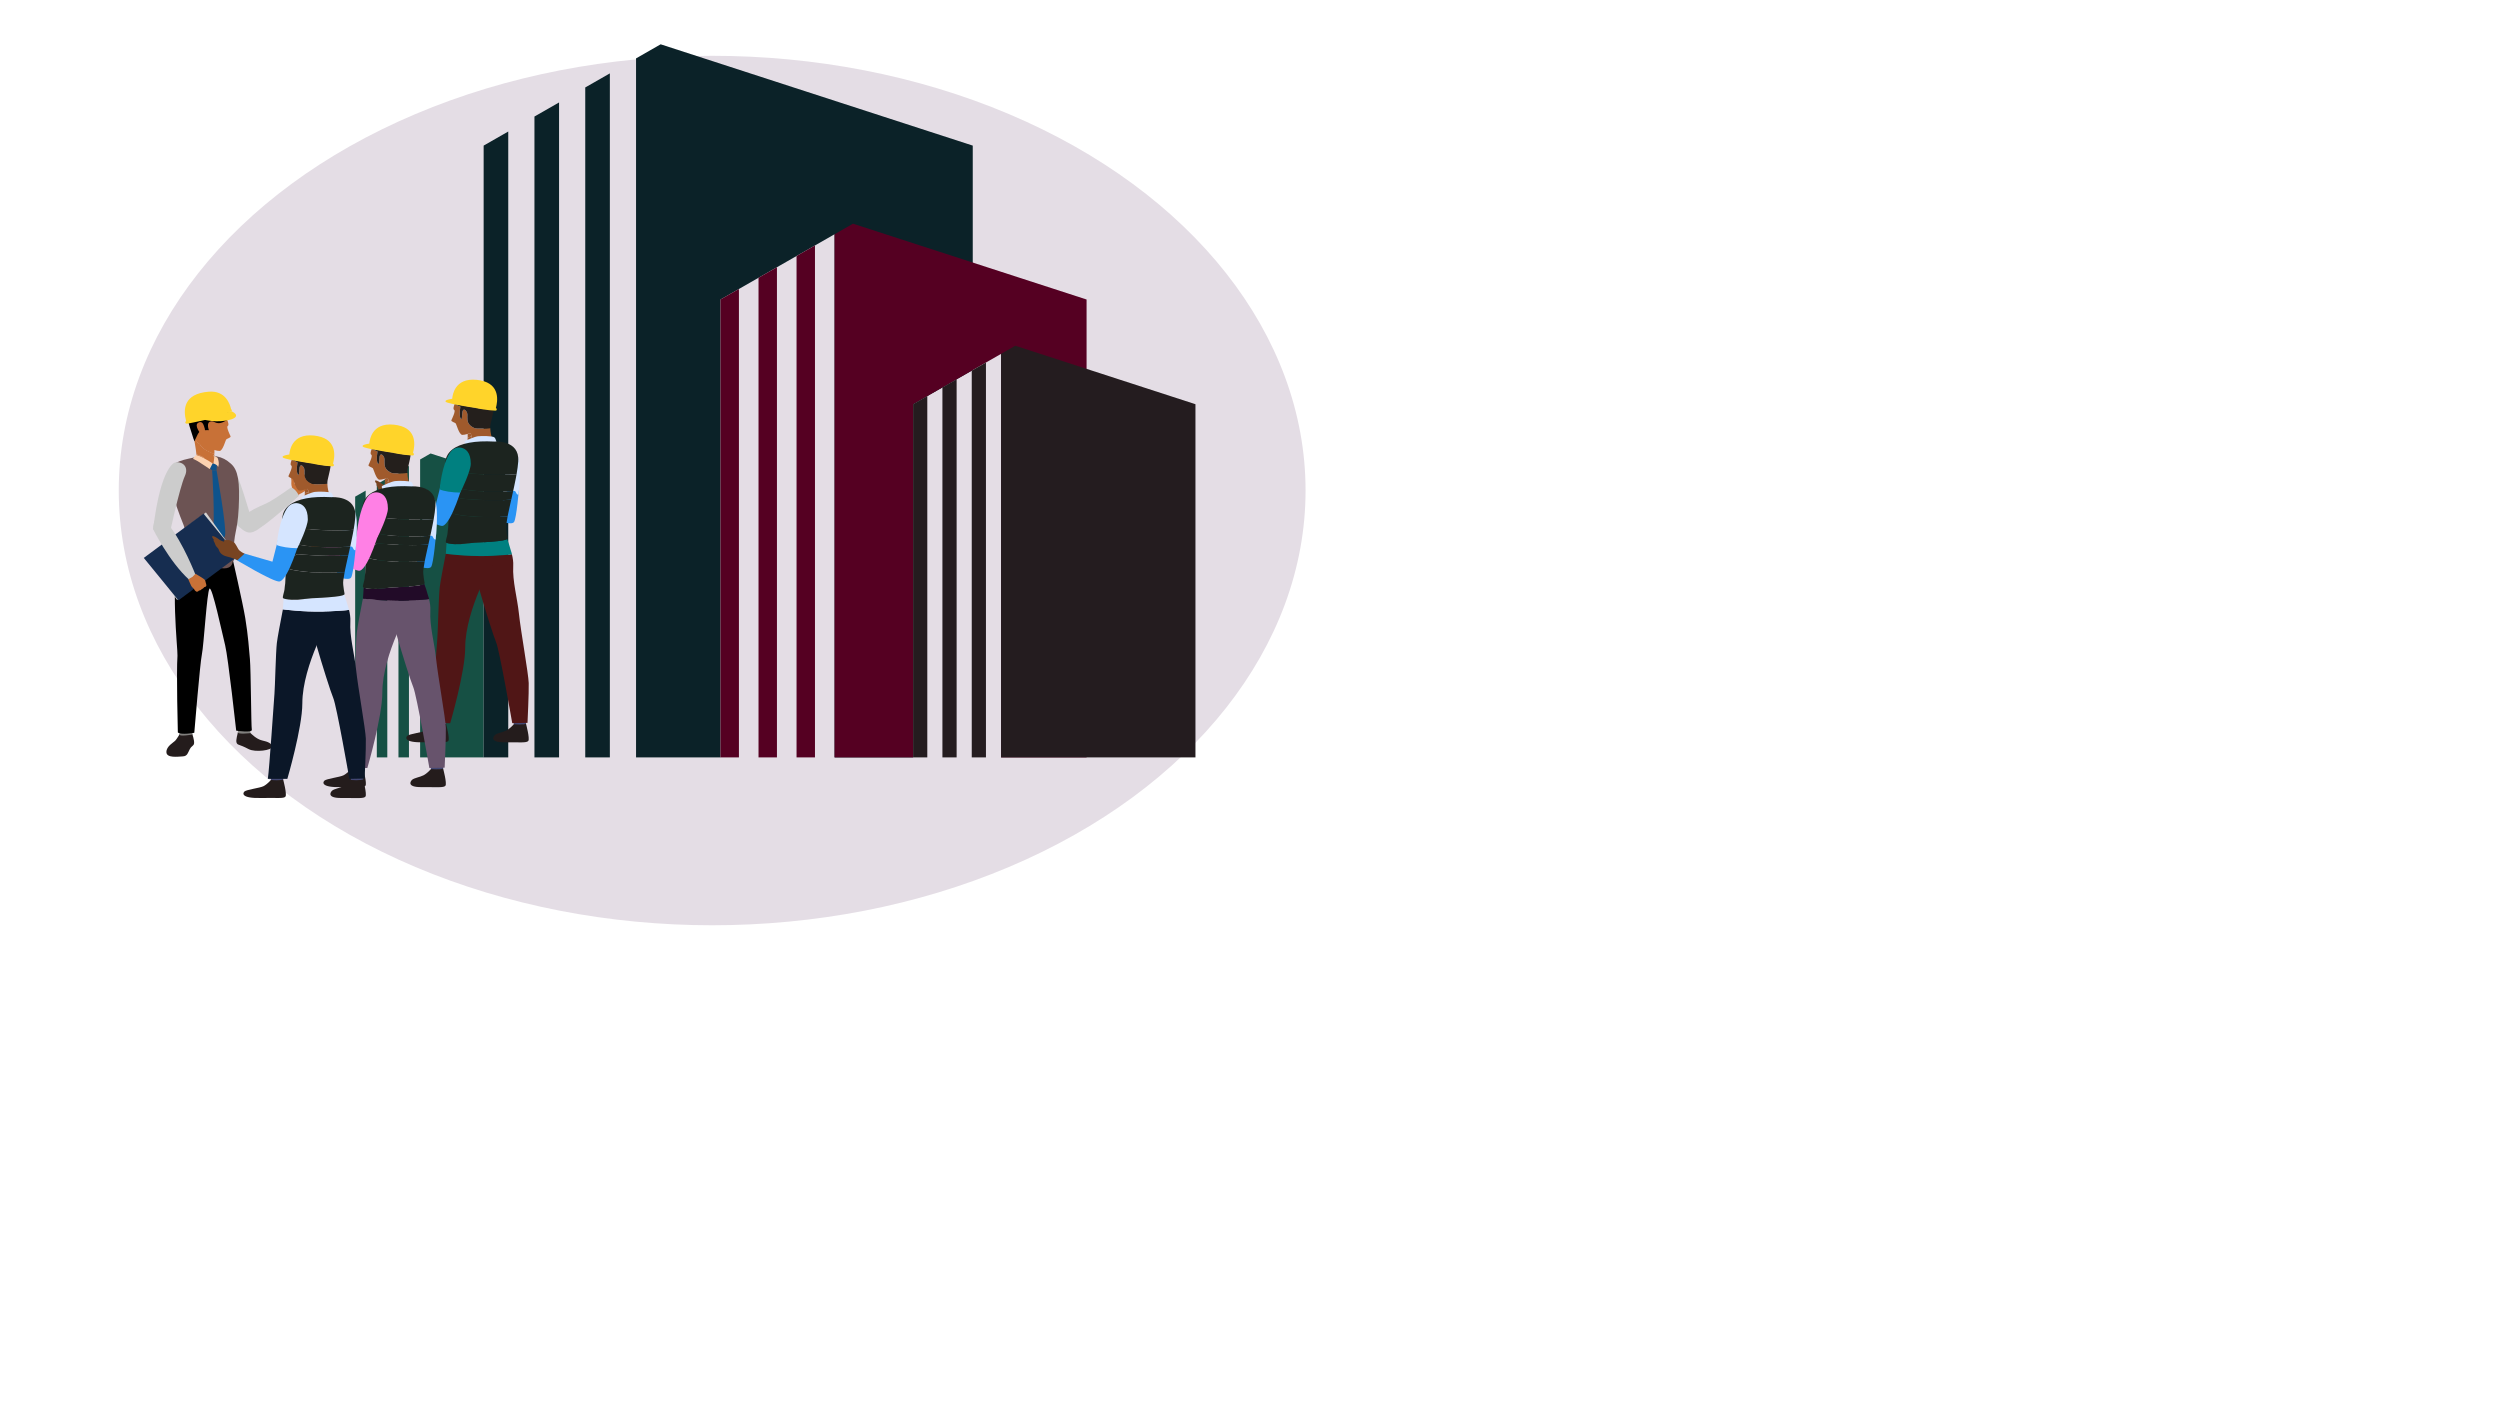 <?xml version="1.0" encoding="UTF-8" standalone="no"?>
<svg
   version="1.1"
   x="0px"
   y="0px"
   width="1920"
   height="1080"
   viewBox="0 0 1920 1080"
   enable-background="new 0 0 500 421"
   xml:space="preserve"
   id="svg235"
   sodipodi:docname="analysis__isometric.svg"
   inkscape:version="1.1 (c68e22c387, 2021-05-23)"
   xmlns:inkscape="http://www.inkscape.org/namespaces/inkscape"
   xmlns:sodipodi="http://sodipodi.sourceforge.net/DTD/sodipodi-0.dtd"
   xmlns:xlink="http://www.w3.org/1999/xlink"
   xmlns="http://www.w3.org/2000/svg"
   xmlns:svg="http://www.w3.org/2000/svg"
   xmlns:rdf="http://www.w3.org/1999/02/22-rdf-syntax-ns#"
   xmlns:cc="http://creativecommons.org/ns#"
   xmlns:dc="http://purl.org/dc/elements/1.1/"><sodipodi:namedview
   pagecolor="#ffffff"
   bordercolor="#666666"
   borderopacity="1"
   objecttolerance="10"
   gridtolerance="10"
   guidetolerance="10"
   inkscape:pageopacity="0"
   inkscape:pageshadow="2"
   inkscape:window-width="1366"
   inkscape:window-height="702"
   id="namedview246"
   showgrid="false"
   showborder="false"
   fit-margin-top="0"
   fit-margin-left="0"
   fit-margin-right="0"
   fit-margin-bottom="0"
   inkscape:zoom="0.37097297"
   inkscape:cx="36.390791"
   inkscape:cy="487.90617"
   inkscape:window-x="-8"
   inkscape:window-y="-8"
   inkscape:window-maximized="1"
   inkscape:current-layer="svg235"
   inkscape:document-rotation="0"
   inkscape:pagecheckerboard="0" /><defs
   id="defs239">
	
	

		
		
	
			
		
			
			
			
			
			
			
			
			
			
			
			
			
			
			
			
			
			
			
			
			
			
			
			
			
			
			
			
			
			
			
			
			
			
			
			
			
			
			
			
			
			
			
			
			
			
			
			
			
		
				
				
				
			
				
				
			
				
				
				
				
				
			<filter
   inkscape:collect="always"
   style="color-interpolation-filters:sRGB"
   id="filter2062"
   x="-0.156"
   width="1.311"
   y="-0.156"
   height="1.311"><feGaussianBlur
     inkscape:collect="always"
     stdDeviation="27.755"
     id="feGaussianBlur2064" /></filter></defs>
<g
   id="BACKGROUND"
   transform="translate(-149.635,-207.739)">
</g>
<g
   id="OBJECTS"
   transform="translate(-149.635,-207.739)">
</g>
<g
   opacity="0.08"
   id="g196"
   transform="translate(-149.635,-207.739)">
				<g
   id="g194">
					<defs
   id="defs189">
						<rect
   id="SVGID_18_"
   x="188.338"
   y="198.476"
   width="25.2"
   height="40.021" />
					</defs>
					<clipPath
   id="SVGID_1_">
						<use
   xlink:href="#SVGID_18_"
   overflow="visible"
   id="use191"
   x="0"
   y="0"
   width="100%"
   height="100%" />
					</clipPath>
				</g>
			</g>
<g
   id="g1261"><circle
     style="fill:#e4dde5;stroke-width:2.075;stroke-linecap:round;stroke-linejoin:round;paint-order:markers fill stroke;filter:url(#filter2062)"
     id="path185"
     cx="697.755"
     cy="48.987"
     r="214.162"
     transform="matrix(2.128,0,0,1.559,-937.887,300.363)" /><path
     id="path39"
     style="fill:#165044;fill-opacity:1;stroke-width:24.567;stroke-linecap:round"
     d="m 330.705,348.265 -8.055,4.61 v 228.801 h 8.055 40.733 v -220.19 z m -16.628,9.516 -8.056,4.61 v 219.285 h 8.056 z m -16.628,9.516 -8.055,4.61 v 209.769 h 8.055 z m -16.628,9.516 -8.056,4.61 v 200.254 h 8.056 z" /><path
     id="path33"
     style="fill:#0b2228;fill-opacity:1;stroke-width:24.567;stroke-linecap:round"
     d="m 507.383,34.023 v 9.22e-4 L 488.483,44.84 V 581.675 h 18.9 45.967 V 230.023 l 87.599,-50.13 v 401.782 h 60.305 V 310.43 L 747.075,284.207 V 111.821 Z m -39.015,22.329 -18.9,10.815 V 581.676 h 18.9 z M 429.353,78.678 410.453,89.494 V 581.676 h 18.9 z m -39.015,22.326 -18.9,10.817 v 469.855 h 18.9 z" /><path
     id="path35"
     style="fill:#550022;fill-opacity:1;stroke-width:24.567;stroke-linecap:round"
     d="m 655.095,171.798 -14.146,8.095 v 401.782 h 14.146 46.16 V 310.43 l 67.57,-38.668 v 309.914 h 65.664 V 230.023 Z m -29.199,16.711 -14.146,8.094 v 385.073 h 14.146 z m -29.201,16.709 -14.146,8.095 v 368.362 h 14.146 z m -29.199,16.709 -14.146,8.095 v 351.653 h 14.146 z" /><path
     id="path37"
     style="fill:#241c1f;fill-opacity:1;stroke-width:24.567;stroke-linecap:round"
     d="m 779.735,265.517 v 7.3e-4 l -10.911,6.244 v 309.914 h 10.911 138.374 V 310.43 Z m -22.523,12.89 -10.911,6.244 v 297.025 h 10.911 z m -22.523,12.889 -10.911,6.244 v 284.136 h 10.911 z m -22.523,12.889 -10.911,6.244 v 271.246 h 10.911 z" /><g
     id="g659"
     style="stroke-width:0.543"
     transform="matrix(1.885,0,0,1.797,-200.835,-5.036)">
				<g
   id="g657"
   style="stroke-width:0.543">
					<path
   fill="#424773"
   d="m 315.445,309.231 c 0,0 0.438,3.047 0.493,3.504 0.055,0.457 4.882,-0.27 4.882,-0.27 l 0.392,-3.626 c -10e-4,10e-4 -5.164,-0.037 -5.767,0.392 z"
   id="path655"
   style="stroke-width:0.796" />
				</g>
			</g><g
     id="g665"
     style="fill:#241c1c;stroke-width:0.543"
     transform="matrix(1.885,0,0,1.797,-200.835,-5.036)">
				<g
   id="g663"
   style="fill:#241c1c;stroke-width:0.543">
					<path
   fill="#0e538c"
   d="m 315.887,312.348 c 0,0 -1.529,1.835 -3.008,2.636 -1.479,0.799 -3.804,1.117 -4.679,1.944 -0.632,0.599 -2.3,3.172 3.844,3.12 6.143,-0.052 9.104,0.363 9.762,-0.623 0.659,-0.987 -0.951,-7.283 -0.951,-7.283 0,0 -1.455,0.523 -4.968,0.206 z"
   id="path661"
   style="fill:#241c1c;stroke-width:0.543" />
				</g>
			</g><g
     id="g671"
     style="stroke-width:0.543"
     transform="matrix(1.885,0,0,1.797,-200.835,-5.036)">
				<g
   id="g669"
   style="stroke-width:0.543">
					<path
   fill="#424773"
   d="m 282.86,309.231 c 0,0 0.439,3.047 0.493,3.504 0.055,0.457 4.882,-0.27 4.882,-0.27 l 0.391,-3.626 c 0,10e-4 -5.162,-0.037 -5.766,0.392 z"
   id="path667"
   style="stroke-width:0.796" />
				</g>
			</g><g
     id="g677"
     style="fill:#241c1c;stroke-width:0.543"
     transform="matrix(1.885,0,0,1.797,-200.835,-5.036)">
				<g
   id="g675"
   style="fill:#241c1c;stroke-width:0.543">
					<path
   fill="#0e538c"
   d="m 283.302,312.348 c 0,0 -1.529,1.835 -3.008,2.636 -1.48,0.799 -6.923,1.457 -7.797,2.285 -0.631,0.598 -1.682,3.004 6.962,2.779 6.141,-0.161 9.105,0.363 9.762,-0.623 0.659,-0.987 -0.952,-7.283 -0.952,-7.283 0,0 -1.37,0.559 -4.967,0.206 z"
   id="path673"
   style="fill:#241c1c;stroke-width:0.543" />
				</g>
			</g><g
     id="g683"
     style="fill:#501616;stroke-width:0.543"
     transform="matrix(1.885,0,0,1.797,-200.835,-5.036)">
				<g
   id="g681"
   style="fill:#501616;stroke-width:0.543">
					<path
   fill="#0b4870"
   d="m 321.464,311.729 -6.22,0.141 c 0,0 -5.22,-31.391 -6.58,-34.601 -0.96,-2.29 -4.66,-14.59 -6.78,-22.37 -0.85,-3.109 -1.44,-5.5 -1.51,-6.229 -0.1,-1.12 2.02,-4.66 4.42,-8.28 1.73,-0.03 3.49,-0.12 5.22,-0.28 1.65,-0.149 3.54,-0.159 5.08,-0.47 0.4,1.641 0.64,3.36 0.55,5.04 -0.34,6.521 1.65,13.63 2.33,20.43 0.76,7.591 3.86,25.551 3.98,29.61 0.11,4.05 -0.49,17.009 -0.49,17.009 z"
   id="path679"
   style="fill:#501616;stroke-width:0.543" />
				</g>
			</g><g
     id="g693"
     style="fill:#501616;stroke-width:0.543"
     transform="matrix(1.885,0,0,1.797,-200.835,-5.036)">
				<g
   id="g691"
   style="fill:#501616;stroke-width:0.543">
					<path
   fill="#0b4870"
   d="m 310.014,240.109 c -1.86,4.181 -4.15,5.62 -6.17,10.16 -0.61,1.351 -1.28,2.91 -1.96,4.63 -2.77,6.94 -5.8,16.41 -5.8,24.721 0,10.359 -6.11,32.25 -6.11,32.25 h -7.95 c 0.6,-3.78 2.48,-33.811 2.7,-36.311 0.23,-2.49 0.53,-17.79 0.98,-21.779 0.25,-2.261 1.46,-8.961 2.46,-14.351 0,0 7.98,1.14 16.63,0.96 1.73,-0.03 3.49,-0.119 5.22,-0.28 z"
   id="path685"
   style="fill:#501616;stroke-width:0.543" />
					<path
   fill="#292c47"
   d="m 297.814,234.91 c -0.17,0.02 -0.37,0.04 -0.61,0.06 -0.03,0 -2.89,0.34 -2.92,0.34 h -0.21 c 0.4,-0.05 2.94,-0.34 2.97,-0.34 0.31,-0.031 0.57,-0.05 0.77,-0.06 z"
   id="path687"
   style="fill:#501616;stroke-width:0.543" />
					<path
   fill="#292c47"
   d="m 298.564,234.83 c -0.11,0.02 -0.22,0.029 -0.37,0.04 0.15,-0.02 0.26,-0.03 0.37,-0.04 z"
   id="path689"
   style="fill:#501616;stroke-width:0.543" />
				</g>
			</g><path
     fill="#2a94f4"
     d="m 393.184,425.678 c -2.903,0.559 -6.466,0.575 -9.577,0.845 -3.261,0.288 -6.579,0.449 -9.841,0.503 -16.307,0.324 -31.351,-1.725 -31.351,-1.725 v -0.036 l 0.245,-3.72 0.302,-4.619 c 0.207,0.09 0.434,0.144 0.641,0.216 0.829,0.288 4.562,1.042 8.71,0.737 0.17,0.018 0.339,0.018 0.509,0 l 0.641,0.018 c 0,0 0.038,0 0.094,0 h 0.396 c 0.057,0 5.448,-0.611 5.505,-0.611 0.452,-0.036 0.829,-0.072 1.15,-0.108 0.132,0 0.245,-0.018 0.358,-0.038 0.038,0.018 0.057,0 0.075,0 0.094,-0.018 0.207,-0.018 0.283,-0.036 0.283,-0.021 0.49,-0.038 0.698,-0.072 h 0.075 c 0.17,-0.038 0.32,-0.038 0.49,-0.054 0.226,-0.018 0.434,-0.054 0.698,-0.072 0.038,0 0.094,0 0.151,-0.018 0.377,-0.038 0.829,-0.072 1.452,-0.126 0.188,0 0.396,-0.018 0.603,-0.036 h 0.038 c 2.375,-0.092 4.543,-0.198 6.504,-0.325 0.415,-0.036 0.811,-0.052 1.188,-0.072 0.924,-0.052 1.791,-0.124 2.62,-0.18 0.339,-0.018 0.66,-0.054 0.98,-0.072 2.262,-0.162 4.185,-0.342 5.788,-0.521 2.62,-0.306 4.393,-0.611 5.354,-0.917 0.264,-0.072 0.452,-0.144 0.584,-0.216 0.188,-0.11 0.641,-0.234 0.924,-0.413 0.999,2.39 1.961,5.556 2.583,7.908 0.302,0.899 0.603,1.815 0.867,2.75 0,0.052 0.019,0.09 0.038,0.144 0.17,0.505 0.283,0.848 0.226,0.866 z"
     id="path695"
     style="fill:#008080;stroke-width:1" /><path
     fill="#e59a67"
     d="m 360.608,417.176 c -0.32,0.036 -0.698,0.072 -1.15,0.108 -0.057,0 -5.448,0.611 -5.505,0.611 h -0.396 c 0.754,-0.09 5.543,-0.611 5.599,-0.611 0.584,-0.056 1.075,-0.09 1.452,-0.108 z"
     id="path697"
     style="stroke-width:1.465" /><path
     fill="#e59a67"
     d="m 362.021,417.032 c -0.207,0.036 -0.415,0.052 -0.698,0.072 0.283,-0.036 0.49,-0.054 0.698,-0.072 z"
     id="path699"
     style="stroke-width:1.465" /><g
     id="g713"
     style="fill:#a05a2c;stroke-width:0.543"
     transform="matrix(1.885,0,0,1.797,-200.835,-5.036)">
					<path
   fill="#f1b99e"
   d="m 303.354,190.47 c -0.57,0.24 -1.2,0.55 -1.82,0.9 -0.38,0.21 -0.6,0.72 -0.79,1.239 -0.21,0.58 -0.39,1.171 -0.73,1.381 -0.88,0.569 -3.98,3.64 -3.98,3.64 l 0.45,-4.92 0.37,-0.48 0.71,-0.93 -0.07,-0.84 c -0.14,0.06 -0.3,0.149 -0.44,0.25 0.02,-0.26 0.03,-0.55 0.04,-0.851 0.57,-0.189 1.09,-0.399 1.56,-0.609 0.22,0.99 0.36,2.17 0.36,2.17 z"
   id="path701"
   style="fill:#a05a2c;stroke-width:0.543" />
					<path
   fill="#f1b99e"
   d="m 304.344,190.26 v 0.03 c -0.02,-0.01 -0.03,-0.021 -0.04,-0.03 z"
   id="path703"
   style="fill:#a05a2c;stroke-width:0.543" />
					<path
   fill="#f1b99e"
   d="m 304.344,190.29 c -0.05,0.68 -0.06,1.02 -0.06,1.02 -0.2,0.15 -0.42,0.28 -0.64,0.391 -0.89,0.489 -1.92,0.77 -2.9,0.909 -0.51,0.07 -1,0.101 -1.46,0.101 0.65,-0.41 1.45,-0.9 2.25,-1.34 0.62,-0.351 1.25,-0.66 1.82,-0.9 h 0.02 c 0.29,-0.12 0.55,-0.21 0.8,-0.28 0,0 0.04,0.021 0.13,0.07 0.01,0.009 0.02,0.019 0.04,0.029 z"
   id="path705"
   style="fill:#a05a2c;stroke-width:0.543" />
					<path
   fill="#f1b99e"
   d="m 306.894,189.7 -2.55,0.56 h -0.04 c -0.09,-0.05 -0.13,-0.07 -0.13,-0.07 -0.25,0.07 -0.51,0.16 -0.8,0.28 h -0.02 l -4.34,0.95 c 0,0 -0.14,-1.18 -0.36,-2.17 -0.12,-0.58 -0.27,-1.101 -0.44,-1.28 -0.02,-0.02 -0.04,-0.04 -0.07,-0.05 -0.01,-0.01 -0.02,-0.021 -0.03,-0.021 -0.31,0.11 -0.57,0.2 -0.75,0.271 -0.18,0.06 -0.28,0.09 -0.28,0.09 -0.99,0.29 -1.8,0.45 -2.2,0.41 -1.33,-0.13 -2.36,-4.58 -2.7,-4.94 -0.34,-0.359 -1.96,-0.77 -1.74,-1.33 0.22,-0.56 1.9,-3.989 1.12,-4.439 -0.52,-0.311 -0.17,-1.521 0.24,-2.54 0.01,0.01 0.01,0.02 0.01,0.02 0.4,0.261 0.77,0.471 1.1,0.641 0.45,0.229 0.84,0.39 1.19,0.5 -0.11,0.66 -0.18,1.38 -0.24,2.189 -0.14,2.011 0.3,3.34 0.67,3.15 0.27,-0.14 0.32,-2.021 0.43,-3.061 0.12,-1.05 0.78,-1.42 1.53,-0.319 0.76,1.1 0.35,1.71 0.5,3.68 0.13,1.811 1.5,2.87 2.57,3.4 0.09,0.05 0.18,0.09 0.26,0.13 0.43,0.189 1.55,0.229 2.76,0.21 h 0.01 c 0.09,0.01 0.16,0 0.25,0 0.71,-0.01 1.43,-0.05 2.06,-0.08 0.56,-0.04 1.05,-0.07 1.38,-0.1 0.04,1.969 0.61,3.919 0.61,3.919 z"
   id="path707"
   style="fill:#a05a2c;stroke-width:0.543" />
					<path
   fill="#f1b99e"
   d="m 297.094,189.439 c 0.01,-0.409 0,-0.819 -0.01,-1.18 0,0 0.1,-0.03 0.28,-0.09 0.18,-0.07 0.44,-0.16 0.75,-0.271 0.01,0 0.02,0.011 0.03,0.021 0.03,0.01 0.05,0.03 0.07,0.05 0.17,0.18 0.32,0.7 0.44,1.28 -0.47,0.21 -0.99,0.42 -1.56,0.609 z"
   id="path709"
   style="fill:#a05a2c;stroke-width:0.543" />
					<path
   fill="#f1b99e"
   d="m 296.751,191.953 c -0.11,0.24 0.27,0.471 0.93,0.61 l -0.12,-1.26 -0.07,-0.84 c -0.14,0.06 -0.3,0.149 -0.44,0.25 -0.01,0.069 -0.01,0.14 -0.02,0.199 -0.01,0.141 -0.05,0.32 -0.11,0.49 -0.06,0.232 -0.14,0.461 -0.17,0.551 z"
   id="path711"
   style="fill:#a05a2c;stroke-width:0.543" />
				</g><g
     id="g719"
     style="fill:#a05a2c;stroke-width:0.543"
     transform="matrix(1.885,0,0,1.797,-200.835,-5.036)">
					<path
   fill="#f1b99e"
   d="m 298.144,187.92 c -0.27,0.09 -0.53,0.17 -0.78,0.25 0.18,-0.07 0.44,-0.16 0.75,-0.271 0.01,0 0.02,0.011 0.03,0.021 z"
   id="path715"
   style="fill:#a05a2c;stroke-width:0.543" />
					<path
   fill="#f1b99e"
   d="m 301.614,177.16 c -0.01,0.029 -0.02,0.05 -0.04,0.08 -0.12,-0.021 -0.23,-0.051 -0.34,-0.07 -0.07,-0.01 -0.45,-0.08 -1.04,-0.18 0.5,0.079 0.97,0.13 1.42,0.17 z"
   id="path717"
   style="fill:#a05a2c;stroke-width:0.543" />
				</g><g
     id="g727"
     style="fill:#241f1c;stroke-width:0.543"
     transform="matrix(1.885,0,0,1.797,-200.835,-5.036)">
					<path
   fill="#0e538c"
   d="m 307.604,178.18 c -0.29,2.271 -0.98,4.561 -1.23,6.061 -0.09,0.489 -0.11,1.02 -0.09,1.54 -0.33,0.029 -0.82,0.06 -1.38,0.1 -0.63,0.03 -1.35,0.07 -2.06,0.08 -0.09,0 -0.16,0.01 -0.25,0 h -0.01 c -1.21,0.02 -2.33,-0.021 -2.76,-0.21 -0.08,-0.04 -0.17,-0.08 -0.26,-0.13 -1.07,-0.53 -2.44,-1.59 -2.57,-3.4 -0.15,-1.97 0.26,-2.58 -0.5,-3.68 -0.75,-1.101 -1.41,-0.73 -1.53,0.319 -0.11,1.04 -0.16,2.921 -0.43,3.061 -0.37,0.189 -0.81,-1.14 -0.67,-3.15 0.06,-0.81 0.13,-1.529 0.24,-2.189 -0.35,-0.11 -0.74,-0.271 -1.19,-0.5 -0.33,-0.17 -0.7,-0.38 -1.1,-0.641 0,0 0,-0.01 -0.01,-0.02 0,-0.01 0.01,-0.01 0.01,-0.021 0.38,0.101 0.79,0.19 1.22,0.28 1.2,0.25 2.54,0.51 3.77,0.73 0.73,0.14 1.43,0.26 2.04,0.359 0.04,0 0.07,0.011 0.11,0.011 0.19,0.029 0.37,0.069 0.55,0.1 0.24,0.04 0.46,0.08 0.69,0.11 0.59,0.1 0.97,0.17 1.04,0.18 0.11,0.02 0.22,0.05 0.34,0.07 0.43,0.09 0.86,0.18 1.3,0.26 0.09,0.02 0.19,0.04 0.28,0.05 0.36,0.07 0.72,0.13 1.08,0.19 0.59,0.1 1.18,0.18 1.78,0.26 0.38,0.05 0.76,0.09 1.14,0.14 0.15,0.009 0.3,0.02 0.45,0.04 z"
   id="path721"
   style="fill:#241f1c;stroke-width:0.543" />
					<path
   fill="#0b4870"
   d="m 301.614,177.16 c -0.01,0.029 -0.02,0.05 -0.04,0.08 -0.12,-0.021 -0.23,-0.051 -0.34,-0.07 -0.07,-0.01 -0.45,-0.08 -1.04,-0.18 0.5,0.079 0.97,0.13 1.42,0.17 z"
   id="path723"
   style="fill:#241f1c;stroke-width:0.543" />
					<path
   fill="#0b4870"
   d="m 291.814,175.399 c 0,0.011 -0.01,0.011 -0.01,0.021 0,-0.01 0,-0.01 -0.01,-0.021 0,0 0.01,0 0.02,0 z"
   id="path725"
   style="fill:#241f1c;stroke-width:0.543" />
				</g><path
     fill="#2a94f4"
     d="m 398.625,374.885 c 0,0 -1.919,23.254 -3.838,25.998 -1.917,2.743 -11.372,-0.915 -11.372,-0.915 l 4.934,-27.956"
     id="path729"
     style="stroke-width:1.465" /><path
     fill="#2a94f4"
     d="m 398.178,379.907 c -1.857,0.203 -1.734,-2.825 -3.082,-2.825 -3.075,0 -4.819,-0.329 -4.819,-0.329 0,0 -1.759,1.488 -4.159,3.494 0.13,-1.082 0.296,-2.461 0.475,-4.091 0.049,-0.394 0.1,-0.814 0.149,-1.238 0.017,-0.077 0.017,-0.173 0.032,-0.25 0.034,-0.298 0.066,-0.595 0.1,-0.909 0.032,-0.392 0.081,-0.785 0.13,-1.208 0.117,-1.051 0.247,-2.164 0.379,-3.325 0.132,-1.175 0.264,-2.398 0.411,-3.668 0.081,-0.706 0.164,-1.409 0.23,-2.132 0.149,-1.224 0.298,-2.461 0.43,-3.701 0.066,-0.642 0.147,-1.301 0.213,-1.959 0.014,-0.047 0.014,-0.079 0.014,-0.111 0.051,-0.392 0.081,-0.769 0.132,-1.145 0.626,-5.707 1.233,-11.208 1.661,-15.128 2.664,1.537 7.959,5.69 8.551,15.112 0.049,0.516 0.081,1.082 0.098,1.691 0.277,4.646 0.036,14.945 -0.946,21.723 z"
     id="path731"
     style="fill:#d5e5ff;stroke-width:1" /><path
     fill="#f1b99e"
     d="m 372.843,336.925 -1.753,0.377 c 0.547,-0.216 1.037,-0.377 1.508,-0.503 0,-0.002 0.075,0.036 0.245,0.126 z"
     id="path733"
     style="stroke-width:1.465" /><path
     fill="#f1b99e"
     d="m 367.771,313.38 c -0.019,0.052 -0.038,0.09 -0.075,0.144 -0.226,-0.038 -0.434,-0.092 -0.641,-0.126 -0.132,-0.018 -0.848,-0.144 -1.961,-0.324 0.943,0.142 1.829,0.234 2.677,0.306 z"
     id="path735"
     style="stroke-width:1.465" /><path
     fill="#2a94f4"
     d="m 381.435,340.363 c 0,0 -0.437,-3.287 -1.748,-4.454 -1.31,-1.166 -10.043,-1.165 -12.661,-0.856 -2.62,0.313 -9.079,3.185 -9.933,3.792 -0.854,0.606 0.83,3.767 0.83,3.767 z"
     id="path737"
     style="fill:#d5e5ff;stroke-width:1" /><path
     fill="#0f2c3f"
     d="m 389.527,411.946 c 0.132,0.701 0.32,1.258 0.188,1.779 -0.019,0.108 -0.113,0.214 -0.245,0.286 -0.283,0.181 -0.735,0.306 -0.924,0.413 -0.132,0.072 -0.32,0.144 -0.584,0.216 -0.961,0.306 -2.734,0.611 -5.354,0.917 -1.602,0.18 -3.525,0.359 -5.788,0.521 -0.32,0.018 -0.641,0.054 -0.98,0.072 -0.829,0.054 -1.697,0.126 -2.62,0.18 -0.377,0.018 -0.773,0.038 -1.188,0.072 -1.961,0.126 -4.129,0.234 -6.504,0.325 h -0.038 c -0.207,0.018 -0.415,0.036 -0.603,0.036 -0.622,0.054 -1.075,0.09 -1.452,0.126 -0.057,0.018 -0.113,0.018 -0.151,0.018 -0.264,0.018 -0.471,0.054 -0.698,0.072 -0.17,0.018 -0.32,0.018 -0.49,0.054 h -0.075 c -0.207,0.018 -0.415,0.036 -0.698,0.072 -0.075,0.018 -0.188,0.018 -0.283,0.036 -0.019,0 -0.038,0.018 -0.075,0 -0.113,0.018 -0.226,0.038 -0.358,0.038 -0.377,0.018 -0.867,0.052 -1.452,0.108 -0.057,0 -4.845,0.521 -5.599,0.611 -0.057,0 -0.094,0 -0.094,0 l -0.641,-0.018 h -0.509 c -4.147,0.306 -7.88,-0.449 -8.71,-0.737 -0.207,-0.072 -0.434,-0.126 -0.641,-0.216 -0.245,-0.09 -0.452,-0.234 -0.547,-0.501 -0.358,-0.791 1.131,-5.086 1.225,-6.345 0.094,-1.601 0.377,-3.343 0.547,-4.781 0.226,-3.253 0.452,-6.704 0,-10.029 -0.113,-0.899 -0.226,-1.815 -0.339,-2.75 1.018,1.024 3.186,1.961 6.994,2.66 8.804,1.654 18.984,2.013 27.185,1.923 4.864,-0.038 9.049,-0.235 11.801,-0.413 -0.434,2.337 -0.773,4.421 -1.018,6.255 -0.339,2.389 0.094,4.779 0.396,7.135 0.057,0.554 0.245,1.326 0.32,1.866 z"
     id="path739"
     style="fill:#1c241f;stroke-width:1" /><path
     fill="#0f2c3f"
     d="m 398.029,354.25 v 0.11 c -0.188,2.858 -0.679,6.201 -1.301,9.813 -14.705,1.528 -39.043,-0.809 -39.043,-0.809 0,0 -21.774,8.753 -2.866,12.276 14.271,2.66 32.067,1.977 39.288,1.474 -0.471,2.227 -0.98,4.421 -1.452,6.578 v 0.018 c -14.761,1.528 -38.948,-0.809 -38.948,-0.809 0,0 -8.22,3.307 -10.18,6.668 -1.244,-11.305 -2.168,-24.695 -1.64,-33.287 0.057,-0.791 0.132,-1.546 0.226,-2.229 0.924,-6.722 6.73,-11.916 18.305,-14.039 5.241,-0.989 11.651,-1.31 19.342,-0.879 0,0 19.38,-1.583 18.268,15.114 z"
     id="path741"
     style="fill:#1c241f;stroke-width:1" /><path
     fill="#fcd2b1"
     d="m 396.728,364.173 c -0.17,1.007 -0.358,2.049 -0.566,3.091 -0.415,2.139 -0.848,4.332 -1.338,6.524 -0.226,1.114 -0.471,2.211 -0.716,3.327 -7.22,0.501 -25.017,1.186 -39.288,-1.474 -18.909,-3.523 2.866,-12.276 2.866,-12.276 0,0 24.338,2.335 39.043,0.807 z"
     id="path743"
     style="fill:#1c241f;stroke-width:1" /><path
     fill="#fcd2b1"
     d="m 392.656,383.71 c -0.245,1.06 -0.49,2.103 -0.716,3.127 -0.603,2.624 -1.131,5.122 -1.602,7.369 -0.17,0.861 -0.339,1.688 -0.509,2.48 -7.39,0.487 -24.941,1.114 -38.986,-1.51 -3.808,-0.701 -5.976,-1.636 -6.994,-2.66 -0.113,-0.951 -0.226,-1.921 -0.32,-2.93 0,0 0,0 0,-0.018 1.961,-3.361 10.18,-6.668 10.18,-6.668 0,0 24.187,2.337 38.948,0.809 z"
     id="path745"
     style="fill:#1c241f;stroke-width:1" /><path
     fill="#fcd2b1"
     d="m 343.527,389.587 c 0.094,1.008 0.207,1.979 0.32,2.93 -0.924,-0.917 -0.905,-1.923 -0.32,-2.93 z"
     id="path747"
     style="stroke-width:1.465" /><path
     id="path749"
     fill="#2a94f4"
     d="m 355.529,371.619 c 0,0 -8.578,30.15 -15.525,32.257 -3.983,1.208 -34.737,-17.418 -34.737,-17.418 l 6.907,-4.226 22.206,6.442 5.271,-20.711 z"
     style="stroke-width:1.465" /><g
     id="g761"
     style="fill:#784421;stroke-width:0.543"
     transform="matrix(1.885,0,0,1.797,-200.835,-5.036)">
					<g
   id="g753"
   style="fill:#784421;stroke-width:0.543">
						<path
   fill="#f1b99e"
   d="m 262.205,214.384 c -0.089,-0.242 -0.151,-0.497 -0.27,-0.729 -0.26,-0.504 -0.763,-0.842 -1.056,-1.327 -0.229,-0.381 -0.315,-0.827 -0.478,-1.24 -0.184,-0.47 -0.733,-1.182 -0.362,-1.365 -0.174,-0.279 -0.404,-0.583 -0.565,-0.87 -0.124,-0.217 -0.252,-0.667 0.026,-0.716 0.415,-0.071 1.024,0.32 1.358,0.487 0.445,0.222 1.238,0.921 1.653,1.189 0.939,0.608 1.842,0.699 1.842,0.699 0,0 -0.297,-0.278 -0.208,-0.495 0.138,-0.335 1.018,-0.095 1.854,-0.235 0.433,-0.074 1.837,0.846 2.286,1.095 0.449,0.25 1.464,2.342 1.702,2.766 0.623,1.112 2.554,1.994 2.554,1.994 0,0 -2.887,2.779 -2.901,2.794 -0.071,0.064 -0.604,-0.312 -0.673,-0.354 -0.286,-0.172 -0.637,-0.352 -0.976,-0.381 -1.389,-0.699 -3.124,-0.704 -4.416,-1.618 -0.592,-0.418 -1.098,-0.982 -1.358,-1.659 -0.004,-0.012 -0.008,-0.023 -0.012,-0.035 z"
   id="path751"
   style="fill:#784421;stroke-width:0.543" />
					</g>
					<g
   id="g759"
   style="fill:#784421;stroke-width:0.543">
						<g
   id="g757"
   style="fill:#784421;stroke-width:0.543">
							<path
   id="path755"
   fill="#f2a19c"
   d="m 264.354,210.513 c 0.716,0.376 1.223,0.316 1.78,0.417 0.437,0.079 0.51,0.265 0.979,0.333 -0.55,0.301 -0.66,-0.066 -1.657,-0.114 -0.462,-0.023 -0.947,-0.058 -1.26,-0.404 -0.106,-0.119 0.004,-0.294 0.158,-0.232 z"
   style="fill:#784421;stroke-width:0.543" />
						</g>
					</g>
				</g><path
     fill="#2a94f4"
     d="m 353.449,378.305 c -6.217,0 -12.586,-1.053 -15.811,-2.434 1.676,-16.478 5.989,-26.309 9.043,-29.57 1.913,-2.042 4.849,-3.039 7.645,-2.423 3.286,0.726 7.23,3.447 7.232,12.323 0.002,5.23 -6.902,20.175 -8.108,22.104 z"
     id="path763"
     style="fill:#008080;stroke-width:1" /><g
     id="g769"
     style="fill:#ffd42a;stroke-width:0.543"
     transform="matrix(1.885,0,0,1.797,-200.835,-5.036)">
				<path
   fill="#0f2c3f"
   d="m 308.924,177.97 c -0.08,0.4 -0.69,0.33 -0.69,0.33 -0.47,-0.03 -0.96,-0.06 -1.43,-0.11 -0.06,0 -0.13,-0.01 -0.2,-0.01 -0.15,-0.02 -0.3,-0.03 -0.45,-0.04 -0.38,-0.05 -0.76,-0.09 -1.14,-0.14 -0.6,-0.08 -1.19,-0.16 -1.78,-0.26 -0.36,-0.061 -0.72,-0.12 -1.08,-0.19 -0.09,-0.01 -0.19,-0.03 -0.28,-0.05 -0.44,-0.08 -0.87,-0.17 -1.3,-0.26 0.02,-0.03 0.03,-0.051 0.04,-0.08 -0.45,-0.04 -0.92,-0.091 -1.42,-0.17 -0.23,-0.03 -0.45,-0.07 -0.69,-0.11 -0.18,-0.03 -0.36,-0.07 -0.55,-0.1 -0.04,0 -0.07,-0.011 -0.11,-0.011 -0.61,-0.1 -1.31,-0.22 -2.04,-0.359 -1.23,-0.221 -2.57,-0.48 -3.77,-0.73 -0.43,-0.09 -0.84,-0.18 -1.22,-0.28 -0.01,0 -0.02,0 -0.02,0 -1.37,-0.319 -2.4,-0.63 -2.63,-0.859 -0.62,-0.65 1.25,-1.07 2.15,-1.221 0.28,-0.06 0.46,-0.079 0.46,-0.079 l 0.01,0.01 c 0.11,-1.22 0.45,-3.141 1.55,-4.811 1.36,-2.08 3.86,-3.779 8.47,-3.3 0.58,0.07 1.12,0.15 1.63,0.26 l 0.01,0.011 c 7.99,1.68 6.89,8.93 6.14,11.75 0,-0.001 0.47,0.219 0.34,0.809 z"
   id="path765"
   style="fill:#ffd42a;stroke-width:0.543" />
				<path
   fill="#ffb41d"
   d="m 300.614,177.16 c -0.01,0.029 -0.02,0.05 -0.04,0.08 -0.12,-0.021 -0.23,-0.051 -0.34,-0.07 -0.07,-0.01 -0.45,-0.08 -1.04,-0.18 0.5,0.079 0.97,0.13 1.42,0.17 z"
   id="path767"
   style="fill:#ffd42a;stroke-width:0.543" />
			</g><path
     fill="#0f2c3f"
     d="m 360.608,417.176 c -0.32,0.036 -0.698,0.072 -1.15,0.108 -0.057,0 -5.448,0.611 -5.505,0.611 h -0.396 c 0.754,-0.09 5.543,-0.611 5.599,-0.611 0.584,-0.056 1.075,-0.09 1.452,-0.108 z"
     id="path771"
     style="stroke-width:1.465" /><path
     fill="#0f2c3f"
     d="m 362.021,417.032 c -0.207,0.036 -0.415,0.052 -0.698,0.072 0.283,-0.036 0.49,-0.054 0.698,-0.072 z"
     id="path773"
     style="stroke-width:1.465" /><g
     id="g443"
     transform="matrix(1.885,0,0,1.797,-225.164,6.274)"
     style="stroke-width:0.543"><path
       fill="#0b4870"
       d="m 192.753,310.059 c 0,0 -1.141,2.131 -1.887,2.976 -0.746,0.846 -3.604,2.357 -3.619,4.868 -0.016,2.725 4.816,1.967 6.707,1.868 1.891,-0.1 2.033,-1.554 2.83,-3.096 0.793,-1.541 1.598,-1.281 1.746,-2.524 0.148,-1.243 -0.771,-4.092 -0.771,-4.092 z"
       id="path357"
       style="fill:#241c1c;stroke-width:0.543" /><g
       id="g361"
       style="fill:#241c1c;stroke-width:0.543">
				<path
   fill="#0b4870"
   d="m 221.526,309.81 c 0,0 2.329,2.601 4.693,3.146 2.365,0.544 4.019,1.239 4.038,2.731 0.017,1.493 -6.806,2.476 -9.513,0.972 -4.037,-2.246 -4.447,-1.569 -4.896,-2.69 -0.447,-1.123 0.538,-4.124 0.51,-4.48 -0.036,-0.442 5.168,0.321 5.168,0.321 z"
   id="path359"
   style="fill:#241c1c;stroke-width:0.543" />
			</g><g
       id="g365"
       style="stroke-width:0.543">
				<path
   fill="#81807e"
   d="m 221.265,308.566 c 0,0 0.309,1.219 0.262,1.243 -0.047,0.027 -5.328,0.655 -5.168,-0.321 0.129,-0.793 0.314,-1.655 0.314,-1.655 z"
   id="path363"
   style="stroke-width:0.796" />
			</g><g
       id="g369"
       style="stroke-width:0.543">
				<path
   fill="#81807e"
   d="m 197.693,309.237 c 0,0 0.222,1.161 0.179,1.189 -0.043,0.028 -5.356,0.978 -5.326,0.012 0.022,-0.767 0.488,-1.66 0.488,-1.66 z"
   id="path367"
   style="stroke-width:0.796" />
			</g><g
       id="g373"
       style="fill:#000000;stroke-width:0.543">
				<path
   fill="#2a94f4"
   d="m 214.021,234.364 c 0,0 4.362,19.934 5.36,26.32 1.171,7.468 1.565,13.638 1.892,17.504 0.409,4.86 0.488,28.776 0.776,30.198 0.286,1.42 -6.364,0.392 -6.364,0.392 0,0 -3.271,-31.246 -4.492,-36.425 -1.137,-4.82 -5.354,-25.577 -6.392,-24.26 -1.036,1.316 -2.322,24.221 -3.091,28.023 -0.768,3.802 -3.104,33.57 -3.104,33.57 0,0 -5.292,1.053 -6.701,-0.138 0,0 -0.64,-25.653 -0.15,-32.782 0.186,-2.718 -3.184,-32.574 1.137,-44.593 2.283,-6.352 21.129,2.191 21.129,2.191 z"
   id="path371"
   style="fill:#000000;stroke-width:0.543" />
			</g><g
       id="g385"
       style="fill:#c87137;stroke-width:0.543">
				<g
   id="g377"
   style="fill:#c87137;stroke-width:0.543">
					<path
   fill="#f1b99e"
   d="m 241.359,201.639 c 0,0 3.839,-4.209 4.319,-4.255 0.48,-0.047 0.687,0.194 0.343,0.603 -0.344,0.41 -3.598,4.185 -3.598,4.185 0,0 5.341,-4.15 5.725,-4.279 0.226,-0.076 0.648,0.363 0.482,0.603 -0.163,0.236 -5.232,4.677 -5.232,4.677 0,0 4.994,-3.862 5.348,-3.87 0.309,-0.005 0.603,0.503 0.251,0.816 -0.352,0.314 -4.792,4.184 -4.792,4.184 0,0 3.805,-2.563 4.111,-2.38 0.186,0.111 0.567,0.474 -0.435,1.104 -1,0.627 -3.214,2.377 -3.214,2.377 z"
   id="path375"
   style="fill:#c87137;stroke-width:0.543" />
				</g>
				<g
   id="g383"
   style="fill:#c87137;stroke-width:0.543">
					<g
   id="g381"
   style="fill:#c87137;stroke-width:0.543">
						<path
   fill="#f1b99e"
   d="m 237.67,207.227 c 0,0 1.179,-1.472 0.742,-2.496 -0.373,-0.87 -0.271,-2.271 -0.239,-2.702 0.041,-0.576 -0.453,-2.408 0.229,-2.347 0.683,0.062 0.947,2.983 1.117,3.586 0.169,0.604 1.61,-1.706 2.188,-1.9 0.579,-0.194 4.07,2.648 2.907,4.106 -1.163,1.46 -3.319,2.18 -3.475,2.481 -0.155,0.3 -0.806,1.097 -0.806,1.097 z"
   id="path379"
   style="fill:#c87137;stroke-width:0.543" />
					</g>
				</g>
			</g><g
       id="g395"
       style="fill:#c87137;stroke-width:0.543">
					<path
   fill="#f1b99e"
   d="m 206.775,191.281 c -0.14,-0.101 -0.3,-0.19 -0.44,-0.25 l -0.07,0.84 1.075,1.41 0.456,4.918 c 0,0 -3.105,-3.076 -3.985,-3.646 -0.65,-0.41 -0.715,-2.173 -1.515,-2.613 -0.94,-0.52 -1.89,-0.979 -2.64,-1.18 0,0 -0.06,0.03 -0.17,0.101 -0.09,-1.061 -0.3,-2.961 -0.78,-5.7 0,0 0.16,-0.44 0.4,-1.04 0.27,0.64 0.56,1.149 0.86,1.46 0.23,0.24 0.54,0.479 0.91,0.72 0,0 0.95,2.48 5.86,4.13 0.009,0.299 0.019,0.59 0.039,0.85 z"
   id="path387"
   style="fill:#c87137;stroke-width:0.543" />
					<path
   fill="#f1b99e"
   d="m 204.545,193.281 c -1.35,0 -3.01,-0.271 -4.36,-1.011 -0.22,-0.109 -0.44,-0.239 -0.64,-0.39 0,0 -0.01,-0.34 -0.06,-1.02 0.11,-0.07 0.17,-0.101 0.17,-0.101 0.75,0.2 1.7,0.66 2.64,1.18 0.8,0.442 1.6,0.932 2.25,1.342 z"
   id="path389"
   style="fill:#c87137;stroke-width:0.543" />
					<path
   fill="#f1b99e"
   d="m 206.745,188.831 c -0.01,0.359 -0.02,0.77 -0.01,1.18 v 0.42 c -4.91,-1.649 -5.86,-4.13 -5.86,-4.13 -0.37,-0.24 -0.68,-0.479 -0.91,-0.72 -0.3,-0.311 -0.59,-0.82 -0.86,-1.46 -0.24,0.6 -0.4,1.04 -0.4,1.04 0,0 0,0 -0.01,-0.021 -0.07,-0.399 -0.15,-0.819 -0.23,-1.26 -0.04,-0.22 0.13,-0.28 0.46,-0.23 0.1,0.021 0.22,0.051 0.35,0.08 2.09,0.641 7.51,3.931 7.51,3.931 0,0 -0.02,0.5 -0.04,1.17 z"
   id="path391"
   style="fill:#c87137;stroke-width:0.543" />
					<path
   fill="#f1b99e"
   d="m 207.075,192.521 c 0.11,0.24 -0.27,0.471 -0.93,0.61 l 0.12,-1.26 0.07,-0.84 c 0.14,0.06 0.3,0.149 0.44,0.25 0.01,0.069 0.01,0.14 0.02,0.199 0.01,0.141 0.05,0.32 0.11,0.49 0.06,0.231 0.14,0.461 0.17,0.551 z"
   id="path393"
   style="fill:#c87137;stroke-width:0.543" />
				</g><g
       id="g399"
       style="fill:#c87137;stroke-width:0.543">
					<path
   fill="#f1b99e"
   d="m 211.645,184.301 c -0.34,0.36 -1.37,4.811 -2.7,4.94 -0.4,0.04 -1.21,-0.12 -2.2,-0.41 0,0 -0.1,-0.03 -0.28,-0.09 -1.41,-0.42 -3.11,-1.08 -4.48,-1.801 -0.44,-0.22 -0.82,-0.439 -1.11,-0.64 -0.37,-0.24 -0.68,-0.479 -0.91,-0.72 -0.3,-0.311 -0.59,-0.82 -0.86,-1.46 -0.06,-0.15 -0.12,-0.3 -0.18,-0.471 -1.08,-2.989 -1.7,-8.189 -0.85,-10.699 1.09,-3.24 9.9,-4.58 13.24,1.529 0,0 0.37,0.69 0.71,1.511 0.41,1.02 0.76,2.229 0.24,2.54 -0.78,0.449 0.9,3.88 1.12,4.439 0.22,0.562 -1.4,0.971 -1.74,1.332 z"
   id="path397"
   style="fill:#c87137;stroke-width:0.543" />
				</g><g
       id="g403"
       style="fill:#000000;stroke-width:0.543">
					<path
   fill="#0b4870"
   d="m 212.025,175.991 c -0.01,0.01 -0.01,0.02 -0.01,0.02 -4.59,2.92 -4.82,0.14 -6.75,0.61 -1.93,0.46 -0.7,3.74 -0.7,3.74 0,0 -0.72,-0.061 -1.58,0.01 -0.76,0.069 -1.63,0.229 -2.19,0.64 -0.04,0.03 -0.08,0.07 -0.13,0.12 -0.43,0.45 -0.98,1.63 -1.39,2.6 -0.06,0.141 -0.11,0.271 -0.17,0.391 -0.24,0.6 -0.4,1.04 -0.4,1.04 0,0 0,0 -0.01,-0.021 -0.08,-0.14 -0.46,-1.02 -2.03,-6.46 -2.08,-7.25 2.04,-7.53 2.77,-7.72 0.73,-0.19 7.04,-3.32 11.28,-1.88 3.23,1.09 1.43,6.54 1.31,6.91 z"
   id="path401"
   style="fill:#000000;stroke-width:0.543" />
				</g><g
       id="g407"
       style="fill:#c87137;stroke-width:0.543">
					<path
   fill="#eea886"
   d="m 202.513,178.481 c -0.17,-0.45 -0.72,-2.383 -2.379,-1.247 -1.658,1.134 1.033,4.777 1.322,4.823 0.29,0.048 2.489,0.208 1.057,-3.576 z"
   id="path405"
   style="fill:#c87137;stroke-width:0.543" />
				</g><path
       fill="#a77860"
       d="m 206.735,190.011 v 0.42 c -4.91,-1.649 -5.86,-4.13 -5.86,-4.13 0.29,0.2 0.67,0.42 1.11,0.64 1.54,0.761 3.72,1.53 4.48,1.801 0.18,0.06 0.28,0.09 0.28,0.09 -0.01,0.358 -0.02,0.769 -0.01,1.179 z"
       id="path409"
       style="fill:#c87137;stroke-width:0.543" /><path
       fill="#fcd2b1"
       d="m 241.259,208.431 c 0,0 -0.154,-0.424 -0.477,-0.984 -0.492,-0.869 -1.376,-2.076 -2.684,-2.645 0,0 -6.273,4.696 -8.896,6.174 -0.231,0.122 -0.484,0.262 -0.738,0.391 0,0 -0.062,0.038 -0.177,0.102 -2.106,1.06 -4.937,2.214 -7.273,3.82 -1.83,-5.904 -4.644,-18.075 -8.71,-21.297 l -0.009,-0.008 c -1.022,-0.808 -2.114,-1.053 -3.297,-0.491 0,0 -6.082,4.135 -2.038,14.431 1.415,3.59 3.313,6.564 5.19,8.902 2.107,2.63 4.178,4.468 5.507,5.521 h -0.003 c 0,0 1.915,1.921 3.741,1.777 1.827,-0.145 3.639,-1.715 3.639,-1.715 h -0.001 c 5.053,-3.398 16.226,-13.978 16.226,-13.978"
       id="path411"
       style="fill:#cccccc;stroke-width:0.543" /><path
       fill="#ffe3ca"
       d="m 216.704,213.59 c -0.51,10.87 -2.18,10.37 -1.99,20.07 0,0.149 0.05,0.609 0.1,0.989 0.02,0.24 0.05,0.45 0.07,0.54 0.05,0.271 0.1,0.931 -0.56,1.061 -0.02,0.18 -0.04,0.35 -0.07,0.5 -0.57,3.069 -3.65,3.12 -7.19,2.03 -5.56,-1.7 -12.25,-5.87 -12.25,-5.87 0,0 -1.25,-0.32 -0.15,-5.16 0.55,-2.45 0.34,-4.98 -0.58,-7.311 -1.55,-3.96 -3.85,-10.34 -4.8,-15.649 -0.38,-2.09 -0.61,-3.79 -0.63,-5.2 -0.04,-4.21 1.86,-5.72 7.68,-7.07 0.76,-0.18 1.52,-0.35 2.26,-0.51 0.54,-0.12 1.07,-0.22 1.59,-0.32 0.72,-0.14 0.064,0.472 0.754,0.392 0.8,0.44 1.883,1.585 2.533,1.995 0.88,0.569 2.814,1.349 2.814,1.349 l 0.459,-2.479 0.04,-1.686 c 0.14,0.01 0.08,0.04 0.22,0.06 0.07,0.01 0.167,0.111 0.237,0.131 0.29,0.05 0.222,0.04 0.492,0.1 2.42,0.53 3.93,1.41 5.8,3.14 2.971,2.738 3.691,7.738 3.171,18.898 z"
       id="path413"
       style="fill:#6c5353;stroke-width:0.543" /><path
       fill="#f4d5b5"
       d="m 193.586,240.761 c -0.468,0.076 -1.662,-2.021 -1.662,-2.021 l 0.501,-0.664 c 0.283,-0.375 0.678,-0.652 1.128,-0.791 l 0.082,-0.025 c 0.403,-0.122 0.845,0.021 1.08,0.372 0.344,0.509 0.873,1.089 1.489,1.065 h 0.01 c 0.022,0.01 0.044,0.01 0.066,0.01 0.543,0.012 -2.226,1.978 -2.694,2.054"
       id="path415"
       style="stroke-width:0.796" /><path
       fill="#0e538c"
       d="m 205.882,197.625 c 0,0 1.327,20.733 0.196,28.099 0,0 1.477,3.97 2.434,4.307 0.957,0.338 1.655,-2.008 2.592,-4.553 0.937,-2.544 -3.437,-28.032 -3.437,-28.032 z"
       id="path417"
       style="stroke-width:0.796" /><path
       fill="#0e538c"
       d="m 204.777,196.319 1.104,1.306 1.785,-0.18 c 0,0 0.101,-0.624 0.128,-2.266 0,0 -1.05,-0.665 -1.717,-0.624 z"
       id="path419"
       style="stroke-width:0.796" /><path
       fill="#fcd2b1"
       d="m 206.076,194.552 -1.02,2.1 -0.16,0.33 c 0,0 -4.01,-2.84 -4.85,-3.35 -0.5,-0.311 -1.03,-0.58 -1.42,-0.771 -0.32,-0.16 -0.54,-0.25 -0.54,-0.25 0.55,-0.84 0.886,-1.351 1.167,-1.53 0.11,-0.07 0.17,-0.101 0.17,-0.101 0.75,0.2 1.963,0.711 2.903,1.23 0.8,0.44 1.6,0.931 2.25,1.341 0.881,0.57 1.5,1.001 1.5,1.001 z"
       id="path421"
       style="stroke-width:0.796" /><path
       fill="#fcd2b1"
       d="m 208.326,196.061 c -0.04,-0.09 -0.08,-0.17 -0.14,-0.26 v -0.01 c -0.53,-0.86 -1.802,-1.213 -1.802,-1.213 l 0.202,-1.197 0.12,-1.26 0.07,-0.84 c 0.14,0.06 0.3,0.149 0.44,0.25 0.48,0.3 0.91,0.71 0.91,0.71 0.02,0.05 0.04,0.1 0.05,0.14 0.84,2.36 0.15,3.68 0.15,3.68 z"
       id="path423"
       style="stroke-width:0.796" /><path
       fill="#e5bb98"
       d="m 194.884,237.337 c 0,0 0.746,0.935 0.968,1.058 0.22,0.122 0.259,-0.137 0.174,-0.319 -0.083,-0.183 -1.109,-0.988 -1.142,-0.739"
       id="path425"
       style="stroke-width:0.796" /><path
       fill="#ffe3ca"
       d="m 190.806,194.15 c 0,0 -5.86,1.19 -8.96,28.581 l 6.492,3.098 c 0,0 4.267,-20.959 6.436,-25.878 1.702,-3.863 -0.87,-6.344 -3.968,-5.801"
       id="path427"
       style="fill:#cccccc;stroke-width:0.543" /><polygon
       fill="#d3d3d3"
       points="179.027,234.447 203.353,215.501 215.925,233.98 191.599,252.927 "
       id="polygon429"
       style="stroke-width:0.796" /><polygon
       fill="#0b4870"
       points="201.408,245.869 201.065,246.134 192.149,253.082 178.033,234.951 187.358,227.687 189.42,226.087 202.356,216.008 216.475,234.13 "
       id="polygon431"
       style="fill:#162d50;stroke-width:0.543" /><path
       fill="#ffe3ca"
       d="m 181.845,222.698 c 0,0 6.436,13.725 14.636,21.548 l 2.702,-1.871 c 0,0 -5.077,-13.889 -11.194,-21.839 -6.117,-7.95 -6.144,2.162 -6.144,2.162"
       id="path433"
       style="fill:#cccccc;stroke-width:0.543" /><path
       fill="#f1b99e"
       d="m 199.571,249.401 c 0,0 -0.494,-0.26 -0.653,-0.479 0,0 -0.263,-0.42 -0.467,-0.706 -0.066,-0.091 -0.126,-0.169 -0.167,-0.216 -0.181,-0.191 -0.636,-0.564 -0.938,-1.148 -0.304,-0.585 -1.166,-2.762 -1.166,-2.762 l 1.725,-1.062 1.18,-1.303 c 0,0 3.434,2.062 3.778,2.574 0.033,0.051 0.064,0.101 0.091,0.152 0.25,0.462 0.243,0.911 0.346,1.169 0.038,0.095 0.348,1.063 0.184,1.319 -0.228,0.355 -0.528,0.511 -0.818,0.513 0,0 -0.476,0.677 -1.012,0.826 0,0 -0.419,0.638 -1.139,0.633 0.001,0.001 -0.494,0.602 -0.944,0.49 z"
       id="path435"
       style="fill:#c87137;stroke-width:0.543" /><g
       id="g441"
       style="fill:#ffd42a;stroke-width:0.543">
				<path
   fill="#0f2c3f"
   d="m 213.615,171.458 v 0 c -0.428,-2.165 -2.237,-8.142 -9.133,-7.55 -10.227,0.875 -10.46,7.585 -9.194,12.559 l -0.002,-0.001 c 0,0 -0.448,0.284 -0.315,0.77 0,0 0.174,0.39 0.627,0.333 0,0 1.167,-0.114 2.564,-0.488 3.822,-0.776 11.002,-2.438 15.201,-4.658 0.114,0.007 0.24,-0.041 0.374,-0.196 0.49,-0.57 -0.122,-0.769 -0.122,-0.769"
   id="path437"
   style="fill:#ffd42a;stroke-width:0.543" />
				<path
   fill="#0f2c3f"
   d="m 202.277,175.763 c 0,0 5.485,1.812 11.415,-0.021 0,0 4.339,-1.296 0.044,-3.517 z"
   id="path439"
   style="fill:#ffd42a;stroke-width:0.543" />
			</g></g><g
     id="g449"
     style="stroke-width:0.543"
     transform="matrix(1.885,0,0,1.797,-264.483,29.388)">
				<g
   id="g447"
   style="stroke-width:0.543">
					<path
   fill="#424773"
   d="m 315.445,309.231 c 0,0 0.438,3.047 0.493,3.504 0.055,0.457 4.882,-0.27 4.882,-0.27 l 0.392,-3.626 c -10e-4,10e-4 -5.164,-0.037 -5.767,0.392 z"
   id="path445"
   style="stroke-width:0.796" />
				</g>
			</g><g
     id="g455"
     style="fill:#241c1c;stroke-width:0.543"
     transform="matrix(1.885,0,0,1.797,-264.483,29.388)">
				<g
   id="g453"
   style="fill:#241c1c;stroke-width:0.543">
					<path
   fill="#0e538c"
   d="m 315.887,312.348 c 0,0 -1.529,1.835 -3.008,2.636 -1.479,0.799 -3.804,1.117 -4.679,1.944 -0.632,0.599 -2.3,3.172 3.844,3.12 6.143,-0.052 9.104,0.363 9.762,-0.623 0.659,-0.987 -0.951,-7.283 -0.951,-7.283 0,0 -1.455,0.523 -4.968,0.206 z"
   id="path451"
   style="fill:#241c1c;stroke-width:0.543" />
				</g>
			</g><g
     id="g461"
     style="stroke-width:0.543"
     transform="matrix(1.885,0,0,1.797,-264.483,29.388)">
				<g
   id="g459"
   style="stroke-width:0.543">
					<path
   fill="#424773"
   d="m 282.86,309.231 c 0,0 0.439,3.047 0.493,3.504 0.055,0.457 4.882,-0.27 4.882,-0.27 l 0.391,-3.626 c 0,10e-4 -5.162,-0.037 -5.766,0.392 z"
   id="path457"
   style="stroke-width:0.796" />
				</g>
			</g><g
     id="g467"
     style="fill:#241c1c;stroke-width:0.543"
     transform="matrix(1.885,0,0,1.797,-264.483,29.388)">
				<g
   id="g465"
   style="fill:#241c1c;stroke-width:0.543">
					<path
   fill="#0e538c"
   d="m 283.302,312.348 c 0,0 -1.529,1.835 -3.008,2.636 -1.48,0.799 -6.923,1.457 -7.797,2.285 -0.631,0.598 -1.682,3.004 6.962,2.779 6.141,-0.161 9.105,0.363 9.762,-0.623 0.659,-0.987 -0.952,-7.283 -0.952,-7.283 0,0 -1.37,0.559 -4.967,0.206 z"
   id="path463"
   style="fill:#241c1c;stroke-width:0.543" />
				</g>
			</g><g
     id="g473"
     style="fill:#67536c;stroke-width:0.543"
     transform="matrix(1.885,0,0,1.797,-264.483,29.388)">
				<g
   id="g471"
   style="fill:#67536c;stroke-width:0.543">
					<path
   fill="#0b4870"
   d="m 321.464,311.729 -6.22,0.141 c 0,0 -5.22,-31.391 -6.58,-34.601 -0.96,-2.29 -4.66,-14.59 -6.78,-22.37 -0.85,-3.109 -1.44,-5.5 -1.51,-6.229 -0.1,-1.12 2.02,-4.66 4.42,-8.28 1.73,-0.03 3.49,-0.12 5.22,-0.28 1.65,-0.149 3.54,-0.159 5.08,-0.47 0.4,1.641 0.64,3.36 0.55,5.04 -0.34,6.521 1.65,13.63 2.33,20.43 0.76,7.591 3.86,25.551 3.98,29.61 0.11,4.05 -0.49,17.009 -0.49,17.009 z"
   id="path469"
   style="fill:#67536c;stroke-width:0.543" />
				</g>
			</g><g
     id="g483"
     style="fill:#67536c;stroke-width:0.543"
     transform="matrix(1.885,0,0,1.797,-264.483,29.388)">
				<g
   id="g481"
   style="fill:#67536c;stroke-width:0.543">
					<path
   fill="#0b4870"
   d="m 310.014,240.109 c -1.86,4.181 -4.15,5.62 -6.17,10.16 -0.61,1.351 -1.28,2.91 -1.96,4.63 -2.77,6.94 -5.8,16.41 -5.8,24.721 0,10.359 -6.11,32.25 -6.11,32.25 h -7.95 c 0.6,-3.78 2.48,-33.811 2.7,-36.311 0.23,-2.49 0.53,-17.79 0.98,-21.779 0.25,-2.261 1.46,-8.961 2.46,-14.351 0,0 7.98,1.14 16.63,0.96 1.73,-0.03 3.49,-0.119 5.22,-0.28 z"
   id="path475"
   style="fill:#67536c;stroke-width:0.543" />
					<path
   fill="#292c47"
   d="m 297.814,234.91 c -0.17,0.02 -0.37,0.04 -0.61,0.06 -0.03,0 -2.89,0.34 -2.92,0.34 h -0.21 c 0.4,-0.05 2.94,-0.34 2.97,-0.34 0.31,-0.031 0.57,-0.05 0.77,-0.06 z"
   id="path477"
   style="fill:#67536c;stroke-width:0.543" />
					<path
   fill="#292c47"
   d="m 298.564,234.83 c -0.11,0.02 -0.22,0.029 -0.37,0.04 0.15,-0.02 0.26,-0.03 0.37,-0.04 z"
   id="path479"
   style="fill:#67536c;stroke-width:0.543" />
				</g>
			</g><path
     fill="#2a94f4"
     d="m 329.535,460.102 c -2.903,0.559 -6.466,0.575 -9.577,0.845 -3.261,0.288 -6.579,0.449 -9.841,0.503 -16.307,0.324 -31.351,-1.725 -31.351,-1.725 v -0.036 l 0.245,-3.72 0.302,-4.619 c 0.207,0.09 0.434,0.144 0.641,0.216 0.83,0.288 4.562,1.042 8.71,0.737 0.17,0.018 0.339,0.018 0.509,0 l 0.641,0.018 c 0,0 0.038,0 0.094,0 h 0.396 c 0.057,0 5.448,-0.611 5.505,-0.611 0.452,-0.036 0.829,-0.072 1.15,-0.108 0.132,0 0.245,-0.018 0.358,-0.038 0.038,0.018 0.057,0 0.075,0 0.094,-0.018 0.207,-0.018 0.283,-0.036 0.283,-0.021 0.49,-0.038 0.698,-0.072 h 0.075 c 0.17,-0.038 0.32,-0.038 0.49,-0.054 0.226,-0.018 0.434,-0.054 0.698,-0.072 0.038,0 0.094,0 0.151,-0.018 0.377,-0.038 0.829,-0.072 1.452,-0.126 0.188,0 0.396,-0.018 0.603,-0.036 h 0.038 c 2.375,-0.092 4.543,-0.198 6.504,-0.325 0.415,-0.036 0.811,-0.052 1.188,-0.072 0.924,-0.052 1.791,-0.124 2.62,-0.18 0.339,-0.018 0.66,-0.054 0.98,-0.072 2.262,-0.162 4.185,-0.342 5.788,-0.521 2.62,-0.306 4.393,-0.611 5.354,-0.917 0.264,-0.072 0.452,-0.144 0.584,-0.216 0.188,-0.11 0.641,-0.234 0.924,-0.413 0.999,2.39 1.961,5.556 2.583,7.908 0.302,0.899 0.603,1.815 0.867,2.75 0,0.052 0.019,0.09 0.038,0.144 0.17,0.505 0.283,0.848 0.226,0.866 z"
     id="path485"
     style="fill:#220b28;stroke-width:1" /><path
     fill="#e59a67"
     d="m 296.959,451.601 c -0.32,0.036 -0.698,0.072 -1.15,0.108 -0.057,0 -5.448,0.611 -5.505,0.611 h -0.396 c 0.754,-0.09 5.543,-0.611 5.599,-0.611 0.584,-0.056 1.075,-0.09 1.452,-0.108 z"
     id="path487"
     style="stroke-width:1.465" /><path
     fill="#e59a67"
     d="m 298.373,451.457 c -0.207,0.036 -0.415,0.052 -0.698,0.072 0.283,-0.036 0.49,-0.054 0.698,-0.072 z"
     id="path489"
     style="stroke-width:1.465" /><g
     id="g503"
     style="fill:#a05a2c;stroke-width:0.543"
     transform="matrix(1.885,0,0,1.797,-264.483,29.388)">
					<path
   fill="#f1b99e"
   d="m 303.354,190.47 c -0.57,0.24 -1.2,0.55 -1.82,0.9 -0.38,0.21 -0.6,0.72 -0.79,1.239 -0.21,0.58 -0.39,1.171 -0.73,1.381 -0.88,0.569 -3.98,3.64 -3.98,3.64 l 0.45,-4.92 0.37,-0.48 0.71,-0.93 -0.07,-0.84 c -0.14,0.06 -0.3,0.149 -0.44,0.25 0.02,-0.26 0.03,-0.55 0.04,-0.851 0.57,-0.189 1.09,-0.399 1.56,-0.609 0.22,0.99 0.36,2.17 0.36,2.17 z"
   id="path491"
   style="fill:#a05a2c;stroke-width:0.543" />
					<path
   fill="#f1b99e"
   d="m 304.344,190.26 v 0.03 c -0.02,-0.01 -0.03,-0.021 -0.04,-0.03 z"
   id="path493"
   style="fill:#a05a2c;stroke-width:0.543" />
					<path
   fill="#f1b99e"
   d="m 304.344,190.29 c -0.05,0.68 -0.06,1.02 -0.06,1.02 -0.2,0.15 -0.42,0.28 -0.64,0.391 -0.89,0.489 -1.92,0.77 -2.9,0.909 -0.51,0.07 -1,0.101 -1.46,0.101 0.65,-0.41 1.45,-0.9 2.25,-1.34 0.62,-0.351 1.25,-0.66 1.82,-0.9 h 0.02 c 0.29,-0.12 0.55,-0.21 0.8,-0.28 0,0 0.04,0.021 0.13,0.07 0.01,0.009 0.02,0.019 0.04,0.029 z"
   id="path495"
   style="fill:#a05a2c;stroke-width:0.543" />
					<path
   fill="#f1b99e"
   d="m 306.894,189.7 -2.55,0.56 h -0.04 c -0.09,-0.05 -0.13,-0.07 -0.13,-0.07 -0.25,0.07 -0.51,0.16 -0.8,0.28 h -0.02 l -4.34,0.95 c 0,0 -0.14,-1.18 -0.36,-2.17 -0.12,-0.58 -0.27,-1.101 -0.44,-1.28 -0.02,-0.02 -0.04,-0.04 -0.07,-0.05 -0.01,-0.01 -0.02,-0.021 -0.03,-0.021 -0.31,0.11 -0.57,0.2 -0.75,0.271 -0.18,0.06 -0.28,0.09 -0.28,0.09 -0.99,0.29 -1.8,0.45 -2.2,0.41 -1.33,-0.13 -2.36,-4.58 -2.7,-4.94 -0.34,-0.359 -1.96,-0.77 -1.74,-1.33 0.22,-0.56 1.9,-3.989 1.12,-4.439 -0.52,-0.311 -0.17,-1.521 0.24,-2.54 0.01,0.01 0.01,0.02 0.01,0.02 0.4,0.261 0.77,0.471 1.1,0.641 0.45,0.229 0.84,0.39 1.19,0.5 -0.11,0.66 -0.18,1.38 -0.24,2.189 -0.14,2.011 0.3,3.34 0.67,3.15 0.27,-0.14 0.32,-2.021 0.43,-3.061 0.12,-1.05 0.78,-1.42 1.53,-0.319 0.76,1.1 0.35,1.71 0.5,3.68 0.13,1.811 1.5,2.87 2.57,3.4 0.09,0.05 0.18,0.09 0.26,0.13 0.43,0.189 1.55,0.229 2.76,0.21 h 0.01 c 0.09,0.01 0.16,0 0.25,0 0.71,-0.01 1.43,-0.05 2.06,-0.08 0.56,-0.04 1.05,-0.07 1.38,-0.1 0.04,1.969 0.61,3.919 0.61,3.919 z"
   id="path497"
   style="fill:#a05a2c;stroke-width:0.543" />
					<path
   fill="#f1b99e"
   d="m 297.094,189.439 c 0.01,-0.409 0,-0.819 -0.01,-1.18 0,0 0.1,-0.03 0.28,-0.09 0.18,-0.07 0.44,-0.16 0.75,-0.271 0.01,0 0.02,0.011 0.03,0.021 0.03,0.01 0.05,0.03 0.07,0.05 0.17,0.18 0.32,0.7 0.44,1.28 -0.47,0.21 -0.99,0.42 -1.56,0.609 z"
   id="path499"
   style="fill:#a05a2c;stroke-width:0.543" />
					<path
   fill="#f1b99e"
   d="m 296.751,191.953 c -0.11,0.24 0.27,0.471 0.93,0.61 l -0.12,-1.26 -0.07,-0.84 c -0.14,0.06 -0.3,0.149 -0.44,0.25 -0.01,0.069 -0.01,0.14 -0.02,0.199 -0.01,0.141 -0.05,0.32 -0.11,0.49 -0.06,0.232 -0.14,0.461 -0.17,0.551 z"
   id="path501"
   style="fill:#a05a2c;stroke-width:0.543" />
				</g><g
     id="g509"
     style="fill:#a05a2c;stroke-width:0.543"
     transform="matrix(1.885,0,0,1.797,-264.483,29.388)">
					<path
   fill="#f1b99e"
   d="m 298.144,187.92 c -0.27,0.09 -0.53,0.17 -0.78,0.25 0.18,-0.07 0.44,-0.16 0.75,-0.271 0.01,0 0.02,0.011 0.03,0.021 z"
   id="path505"
   style="fill:#a05a2c;stroke-width:0.543" />
					<path
   fill="#f1b99e"
   d="m 301.614,177.16 c -0.01,0.029 -0.02,0.05 -0.04,0.08 -0.12,-0.021 -0.23,-0.051 -0.34,-0.07 -0.07,-0.01 -0.45,-0.08 -1.04,-0.18 0.5,0.079 0.97,0.13 1.42,0.17 z"
   id="path507"
   style="fill:#a05a2c;stroke-width:0.543" />
				</g><g
     id="g517"
     style="fill:#241f1c;stroke-width:0.543"
     transform="matrix(1.885,0,0,1.797,-264.483,29.388)">
					<path
   fill="#0e538c"
   d="m 307.604,178.18 c -0.29,2.271 -0.98,4.561 -1.23,6.061 -0.09,0.489 -0.11,1.02 -0.09,1.54 -0.33,0.029 -0.82,0.06 -1.38,0.1 -0.63,0.03 -1.35,0.07 -2.06,0.08 -0.09,0 -0.16,0.01 -0.25,0 h -0.01 c -1.21,0.02 -2.33,-0.021 -2.76,-0.21 -0.08,-0.04 -0.17,-0.08 -0.26,-0.13 -1.07,-0.53 -2.44,-1.59 -2.57,-3.4 -0.15,-1.97 0.26,-2.58 -0.5,-3.68 -0.75,-1.101 -1.41,-0.73 -1.53,0.319 -0.11,1.04 -0.16,2.921 -0.43,3.061 -0.37,0.189 -0.81,-1.14 -0.67,-3.15 0.06,-0.81 0.13,-1.529 0.24,-2.189 -0.35,-0.11 -0.74,-0.271 -1.19,-0.5 -0.33,-0.17 -0.7,-0.38 -1.1,-0.641 0,0 0,-0.01 -0.01,-0.02 0,-0.01 0.01,-0.01 0.01,-0.021 0.38,0.101 0.79,0.19 1.22,0.28 1.2,0.25 2.54,0.51 3.77,0.73 0.73,0.14 1.43,0.26 2.04,0.359 0.04,0 0.07,0.011 0.11,0.011 0.19,0.029 0.37,0.069 0.55,0.1 0.24,0.04 0.46,0.08 0.69,0.11 0.59,0.1 0.97,0.17 1.04,0.18 0.11,0.02 0.22,0.05 0.34,0.07 0.43,0.09 0.86,0.18 1.3,0.26 0.09,0.02 0.19,0.04 0.28,0.05 0.36,0.07 0.72,0.13 1.08,0.19 0.59,0.1 1.18,0.18 1.78,0.26 0.38,0.05 0.76,0.09 1.14,0.14 0.15,0.009 0.3,0.02 0.45,0.04 z"
   id="path511"
   style="fill:#241f1c;stroke-width:0.543" />
					<path
   fill="#0b4870"
   d="m 301.614,177.16 c -0.01,0.029 -0.02,0.05 -0.04,0.08 -0.12,-0.021 -0.23,-0.051 -0.34,-0.07 -0.07,-0.01 -0.45,-0.08 -1.04,-0.18 0.5,0.079 0.97,0.13 1.42,0.17 z"
   id="path513"
   style="fill:#241f1c;stroke-width:0.543" />
					<path
   fill="#0b4870"
   d="m 291.814,175.399 c 0,0.011 -0.01,0.011 -0.01,0.021 0,-0.01 0,-0.01 -0.01,-0.021 0,0 0.01,0 0.02,0 z"
   id="path515"
   style="fill:#241f1c;stroke-width:0.543" />
				</g><path
     fill="#2a94f4"
     d="m 334.976,409.309 c 0,0 -1.919,23.254 -3.838,25.998 -1.917,2.743 -11.372,-0.915 -11.372,-0.915 l 4.934,-27.956"
     id="path519"
     style="stroke-width:1.465" /><path
     fill="#2a94f4"
     d="m 334.529,414.331 c -1.857,0.203 -1.734,-2.825 -3.082,-2.825 -3.075,0 -4.819,-0.329 -4.819,-0.329 0,0 -1.759,1.488 -4.159,3.494 0.13,-1.082 0.296,-2.461 0.475,-4.091 0.049,-0.394 0.1,-0.814 0.149,-1.238 0.017,-0.077 0.017,-0.173 0.032,-0.25 0.034,-0.298 0.066,-0.595 0.1,-0.909 0.032,-0.392 0.081,-0.785 0.13,-1.208 0.117,-1.051 0.247,-2.164 0.379,-3.325 0.132,-1.175 0.264,-2.398 0.411,-3.668 0.081,-0.706 0.164,-1.409 0.23,-2.132 0.149,-1.224 0.298,-2.461 0.43,-3.701 0.066,-0.642 0.147,-1.301 0.213,-1.959 0.014,-0.047 0.014,-0.079 0.014,-0.111 0.051,-0.392 0.081,-0.769 0.132,-1.145 0.626,-5.707 1.233,-11.208 1.661,-15.128 2.664,1.537 7.959,5.69 8.551,15.112 0.049,0.516 0.081,1.082 0.098,1.691 0.277,4.646 0.036,14.945 -0.946,21.723 z"
     id="path521"
     style="fill:#d5e5ff;stroke-width:1" /><path
     fill="#f1b99e"
     d="m 309.194,371.349 -1.753,0.377 c 0.547,-0.216 1.037,-0.377 1.508,-0.503 0,-0.002 0.075,0.036 0.245,0.126 z"
     id="path523"
     style="stroke-width:1.465" /><path
     fill="#f1b99e"
     d="m 304.123,347.804 c -0.019,0.052 -0.038,0.09 -0.075,0.144 -0.226,-0.038 -0.434,-0.092 -0.641,-0.126 -0.132,-0.018 -0.848,-0.144 -1.961,-0.324 0.943,0.142 1.829,0.234 2.677,0.306 z"
     id="path525"
     style="stroke-width:1.465" /><path
     fill="#2a94f4"
     d="m 317.787,374.788 c 0,0 -0.437,-3.287 -1.748,-4.454 -1.31,-1.166 -10.043,-1.165 -12.661,-0.856 -2.62,0.313 -9.079,3.185 -9.933,3.792 -0.854,0.606 0.829,3.767 0.829,3.767 z"
     id="path527"
     style="fill:#d5e5ff;stroke-width:1" /><path
     fill="#0f2c3f"
     d="m 325.878,446.37 c 0.132,0.701 0.32,1.258 0.188,1.779 -0.019,0.108 -0.113,0.214 -0.245,0.286 -0.283,0.181 -0.735,0.306 -0.924,0.413 -0.132,0.072 -0.32,0.144 -0.584,0.216 -0.961,0.306 -2.734,0.611 -5.354,0.917 -1.602,0.18 -3.525,0.359 -5.788,0.521 -0.32,0.018 -0.641,0.054 -0.98,0.072 -0.829,0.054 -1.697,0.126 -2.62,0.18 -0.377,0.018 -0.773,0.038 -1.188,0.072 -1.961,0.126 -4.129,0.234 -6.504,0.325 h -0.038 c -0.207,0.018 -0.415,0.036 -0.603,0.036 -0.622,0.054 -1.075,0.09 -1.452,0.126 -0.057,0.018 -0.113,0.018 -0.151,0.018 -0.264,0.018 -0.471,0.054 -0.698,0.072 -0.17,0.018 -0.32,0.018 -0.49,0.054 h -0.075 c -0.207,0.018 -0.415,0.036 -0.698,0.072 -0.075,0.018 -0.188,0.018 -0.283,0.036 -0.019,0 -0.038,0.018 -0.075,0 -0.113,0.018 -0.226,0.038 -0.358,0.038 -0.377,0.018 -0.867,0.052 -1.452,0.108 -0.057,0 -4.845,0.521 -5.599,0.611 -0.057,0 -0.094,0 -0.094,0 l -0.641,-0.018 h -0.509 c -4.147,0.306 -7.88,-0.449 -8.71,-0.737 -0.207,-0.072 -0.434,-0.126 -0.641,-0.216 -0.245,-0.09 -0.452,-0.234 -0.547,-0.501 -0.358,-0.791 1.131,-5.086 1.225,-6.345 0.094,-1.601 0.377,-3.343 0.547,-4.781 0.226,-3.253 0.452,-6.704 0,-10.029 -0.113,-0.899 -0.226,-1.815 -0.339,-2.75 1.018,1.024 3.186,1.961 6.994,2.66 8.804,1.654 18.984,2.013 27.185,1.923 4.864,-0.038 9.049,-0.235 11.801,-0.413 -0.434,2.337 -0.773,4.421 -1.018,6.255 -0.339,2.389 0.094,4.779 0.396,7.135 0.057,0.554 0.245,1.326 0.32,1.866 z"
     id="path529"
     style="fill:#1c241f;stroke-width:1" /><path
     fill="#0f2c3f"
     d="m 334.38,388.674 v 0.11 c -0.189,2.858 -0.679,6.201 -1.301,9.813 -14.705,1.528 -39.043,-0.809 -39.043,-0.809 0,0 -21.774,8.753 -2.866,12.276 14.271,2.66 32.067,1.977 39.288,1.474 -0.471,2.227 -0.98,4.421 -1.452,6.578 v 0.018 c -14.761,1.528 -38.948,-0.809 -38.948,-0.809 0,0 -8.22,3.307 -10.18,6.668 -1.244,-11.305 -2.168,-24.695 -1.64,-33.287 0.057,-0.791 0.132,-1.546 0.226,-2.229 0.924,-6.722 6.73,-11.916 18.305,-14.039 5.241,-0.989 11.651,-1.31 19.342,-0.879 0,0 19.38,-1.583 18.268,15.114 z"
     id="path531"
     style="fill:#1c241f;stroke-width:1" /><path
     fill="#fcd2b1"
     d="m 333.08,398.597 c -0.17,1.007 -0.358,2.049 -0.566,3.091 -0.415,2.139 -0.848,4.332 -1.339,6.524 -0.226,1.114 -0.471,2.211 -0.716,3.327 -7.22,0.501 -25.017,1.186 -39.288,-1.474 -18.909,-3.523 2.866,-12.276 2.866,-12.276 0,0 24.338,2.335 39.043,0.807 z"
     id="path533"
     style="fill:#1c241f;stroke-width:1" /><path
     fill="#fcd2b1"
     d="m 329.008,418.134 c -0.245,1.06 -0.49,2.103 -0.716,3.127 -0.603,2.624 -1.131,5.122 -1.602,7.369 -0.17,0.861 -0.339,1.688 -0.509,2.48 -7.39,0.487 -24.941,1.114 -38.986,-1.51 -3.808,-0.701 -5.976,-1.636 -6.994,-2.66 -0.113,-0.951 -0.226,-1.921 -0.32,-2.93 0,0 0,0 0,-0.018 1.961,-3.361 10.18,-6.668 10.18,-6.668 0,0 24.187,2.337 38.948,0.809 z"
     id="path535"
     style="fill:#1c241f;stroke-width:1" /><path
     fill="#fcd2b1"
     d="m 279.879,424.011 c 0.094,1.008 0.207,1.979 0.32,2.93 -0.924,-0.917 -0.905,-1.923 -0.32,-2.93 z"
     id="path537"
     style="stroke-width:1.465" /><path
     id="path539"
     fill="#2a94f4"
     d="m 291.88,406.043 c 0,0 -8.578,30.15 -15.525,32.257 -3.983,1.208 -34.737,-17.418 -34.737,-17.418 l 6.907,-4.226 22.206,6.442 5.271,-20.711 z"
     style="fill:#ff80e5;stroke-width:1.465" /><g
     id="g551"
     style="fill:#784421;stroke-width:0.543"
     transform="matrix(1.885,0,0,1.797,-264.483,29.388)">
					<g
   id="g543"
   style="fill:#784421;stroke-width:0.543">
						<path
   fill="#f1b99e"
   d="m 262.205,214.384 c -0.089,-0.242 -0.151,-0.497 -0.27,-0.729 -0.26,-0.504 -0.763,-0.842 -1.056,-1.327 -0.229,-0.381 -0.315,-0.827 -0.478,-1.24 -0.184,-0.47 -0.733,-1.182 -0.362,-1.365 -0.174,-0.279 -0.404,-0.583 -0.565,-0.87 -0.124,-0.217 -0.252,-0.667 0.026,-0.716 0.415,-0.071 1.024,0.32 1.358,0.487 0.445,0.222 1.238,0.921 1.653,1.189 0.939,0.608 1.842,0.699 1.842,0.699 0,0 -0.297,-0.278 -0.208,-0.495 0.138,-0.335 1.018,-0.095 1.854,-0.235 0.433,-0.074 1.837,0.846 2.286,1.095 0.449,0.25 1.464,2.342 1.702,2.766 0.623,1.112 2.554,1.994 2.554,1.994 0,0 -2.887,2.779 -2.901,2.794 -0.071,0.064 -0.604,-0.312 -0.673,-0.354 -0.286,-0.172 -0.637,-0.352 -0.976,-0.381 -1.389,-0.699 -3.124,-0.704 -4.416,-1.618 -0.592,-0.418 -1.098,-0.982 -1.358,-1.659 -0.004,-0.012 -0.008,-0.023 -0.012,-0.035 z"
   id="path541"
   style="fill:#784421;stroke-width:0.543" />
					</g>
					<g
   id="g549"
   style="fill:#784421;stroke-width:0.543">
						<g
   id="g547"
   style="fill:#784421;stroke-width:0.543">
							<path
   id="path545"
   fill="#f2a19c"
   d="m 264.354,210.513 c 0.716,0.376 1.223,0.316 1.78,0.417 0.437,0.079 0.51,0.265 0.979,0.333 -0.55,0.301 -0.66,-0.066 -1.657,-0.114 -0.462,-0.023 -0.947,-0.058 -1.26,-0.404 -0.106,-0.119 0.004,-0.294 0.158,-0.232 z"
   style="fill:#784421;stroke-width:0.543" />
						</g>
					</g>
				</g><path
     fill="#2a94f4"
     d="m 289.801,412.73 c -6.217,0 -12.586,-1.053 -15.811,-2.434 1.676,-16.478 5.989,-26.309 9.043,-29.57 1.913,-2.042 4.849,-3.039 7.645,-2.423 3.286,0.726 7.23,3.447 7.232,12.323 0.002,5.23 -6.902,20.175 -8.108,22.104 z"
     id="path553"
     style="fill:#ff80e5;stroke-width:1" /><g
     id="g559"
     style="fill:#ffd42a;stroke-width:0.543"
     transform="matrix(1.885,0,0,1.797,-264.483,29.388)">
				<path
   fill="#0f2c3f"
   d="m 308.924,177.97 c -0.08,0.4 -0.69,0.33 -0.69,0.33 -0.47,-0.03 -0.96,-0.06 -1.43,-0.11 -0.06,0 -0.13,-0.01 -0.2,-0.01 -0.15,-0.02 -0.3,-0.03 -0.45,-0.04 -0.38,-0.05 -0.76,-0.09 -1.14,-0.14 -0.6,-0.08 -1.19,-0.16 -1.78,-0.26 -0.36,-0.061 -0.72,-0.12 -1.08,-0.19 -0.09,-0.01 -0.19,-0.03 -0.28,-0.05 -0.44,-0.08 -0.87,-0.17 -1.3,-0.26 0.02,-0.03 0.03,-0.051 0.04,-0.08 -0.45,-0.04 -0.92,-0.091 -1.42,-0.17 -0.23,-0.03 -0.45,-0.07 -0.69,-0.11 -0.18,-0.03 -0.36,-0.07 -0.55,-0.1 -0.04,0 -0.07,-0.011 -0.11,-0.011 -0.61,-0.1 -1.31,-0.22 -2.04,-0.359 -1.23,-0.221 -2.57,-0.48 -3.77,-0.73 -0.43,-0.09 -0.84,-0.18 -1.22,-0.28 -0.01,0 -0.02,0 -0.02,0 -1.37,-0.319 -2.4,-0.63 -2.63,-0.859 -0.62,-0.65 1.25,-1.07 2.15,-1.221 0.28,-0.06 0.46,-0.079 0.46,-0.079 l 0.01,0.01 c 0.11,-1.22 0.45,-3.141 1.55,-4.811 1.36,-2.08 3.86,-3.779 8.47,-3.3 0.58,0.07 1.12,0.15 1.63,0.26 l 0.01,0.011 c 7.99,1.68 6.89,8.93 6.14,11.75 0,-0.001 0.47,0.219 0.34,0.809 z"
   id="path555"
   style="fill:#ffd42a;stroke-width:0.543" />
				<path
   fill="#ffb41d"
   d="m 300.614,177.16 c -0.01,0.029 -0.02,0.05 -0.04,0.08 -0.12,-0.021 -0.23,-0.051 -0.34,-0.07 -0.07,-0.01 -0.45,-0.08 -1.04,-0.18 0.5,0.079 0.97,0.13 1.42,0.17 z"
   id="path557"
   style="fill:#ffd42a;stroke-width:0.543" />
			</g><path
     fill="#0f2c3f"
     d="m 296.959,451.601 c -0.32,0.036 -0.698,0.072 -1.15,0.108 -0.057,0 -5.448,0.611 -5.505,0.611 h -0.396 c 0.754,-0.09 5.543,-0.611 5.599,-0.611 0.584,-0.056 1.075,-0.09 1.452,-0.108 z"
     id="path561"
     style="stroke-width:1.465" /><path
     fill="#0f2c3f"
     d="m 298.373,451.457 c -0.207,0.036 -0.415,0.052 -0.698,0.072 0.283,-0.036 0.49,-0.054 0.698,-0.072 z"
     id="path563"
     style="stroke-width:1.465" /><g
     id="g897"
     transform="matrix(1.885,0,0,1.797,-325.923,37.738)"
     style="stroke-width:0.543"><g
       id="g781"
       style="stroke-width:0.543">
				<g
   id="g779"
   style="stroke-width:0.543">
					<path
   fill="#424773"
   d="m 315.445,309.231 c 0,0 0.438,3.047 0.493,3.504 0.055,0.457 4.882,-0.27 4.882,-0.27 l 0.392,-3.626 c -10e-4,10e-4 -5.164,-0.037 -5.767,0.392 z"
   id="path777"
   style="stroke-width:0.796" />
				</g>
			</g><g
       id="g787"
       style="fill:#241c1c;stroke-width:0.543">
				<g
   id="g785"
   style="fill:#241c1c;stroke-width:0.543">
					<path
   fill="#0e538c"
   d="m 315.887,312.348 c 0,0 -1.529,1.835 -3.008,2.636 -1.479,0.799 -3.804,1.117 -4.679,1.944 -0.632,0.599 -2.3,3.172 3.844,3.12 6.143,-0.052 9.104,0.363 9.762,-0.623 0.659,-0.987 -0.951,-7.283 -0.951,-7.283 0,0 -1.455,0.523 -4.968,0.206 z"
   id="path783"
   style="fill:#241c1c;stroke-width:0.543" />
				</g>
			</g><g
       id="g793"
       style="stroke-width:0.543">
				<g
   id="g791"
   style="stroke-width:0.543">
					<path
   fill="#424773"
   d="m 282.86,309.231 c 0,0 0.439,3.047 0.493,3.504 0.055,0.457 4.882,-0.27 4.882,-0.27 l 0.391,-3.626 c 0,10e-4 -5.162,-0.037 -5.766,0.392 z"
   id="path789"
   style="stroke-width:0.796" />
				</g>
			</g><g
       id="g799"
       style="fill:#241c1c;stroke-width:0.543">
				<g
   id="g797"
   style="fill:#241c1c;stroke-width:0.543">
					<path
   fill="#0e538c"
   d="m 283.302,312.348 c 0,0 -1.529,1.835 -3.008,2.636 -1.48,0.799 -6.923,1.457 -7.797,2.285 -0.631,0.598 -1.682,3.004 6.962,2.779 6.141,-0.161 9.105,0.363 9.762,-0.623 0.659,-0.987 -0.952,-7.283 -0.952,-7.283 0,0 -1.37,0.559 -4.967,0.206 z"
   id="path795"
   style="fill:#241c1c;stroke-width:0.543" />
				</g>
			</g><g
       id="g805"
       style="fill:#0b1728;stroke-width:0.543">
				<g
   id="g803"
   style="fill:#0b1728;stroke-width:0.543">
					<path
   fill="#0b4870"
   d="m 321.464,311.729 -6.22,0.141 c 0,0 -5.22,-31.391 -6.58,-34.601 -0.96,-2.29 -4.66,-14.59 -6.78,-22.37 -0.85,-3.109 -1.44,-5.5 -1.51,-6.229 -0.1,-1.12 2.02,-4.66 4.42,-8.28 1.73,-0.03 3.49,-0.12 5.22,-0.28 1.65,-0.149 3.54,-0.159 5.08,-0.47 0.4,1.641 0.64,3.36 0.55,5.04 -0.34,6.521 1.65,13.63 2.33,20.43 0.76,7.591 3.86,25.551 3.98,29.61 0.11,4.05 -0.49,17.009 -0.49,17.009 z"
   id="path801"
   style="fill:#0b1728;stroke-width:0.543" />
				</g>
			</g><g
       id="g815"
       style="fill:#0b1728;stroke-width:0.543">
				<g
   id="g813"
   style="fill:#0b1728;stroke-width:0.543">
					<path
   fill="#0b4870"
   d="m 310.014,240.109 c -1.86,4.181 -4.15,5.62 -6.17,10.16 -0.61,1.351 -1.28,2.91 -1.96,4.63 -2.77,6.94 -5.8,16.41 -5.8,24.721 0,10.359 -6.11,32.25 -6.11,32.25 h -7.95 c 0.6,-3.78 2.48,-33.811 2.7,-36.311 0.23,-2.49 0.53,-17.79 0.98,-21.779 0.25,-2.261 1.46,-8.961 2.46,-14.351 0,0 7.98,1.14 16.63,0.96 1.73,-0.03 3.49,-0.119 5.22,-0.28 z"
   id="path807"
   style="fill:#0b1728;stroke-width:0.543" />
					<path
   fill="#292c47"
   d="m 297.814,234.91 c -0.17,0.02 -0.37,0.04 -0.61,0.06 -0.03,0 -2.89,0.34 -2.92,0.34 h -0.21 c 0.4,-0.05 2.94,-0.34 2.97,-0.34 0.31,-0.031 0.57,-0.05 0.77,-0.06 z"
   id="path809"
   style="fill:#0b1728;stroke-width:0.543" />
					<path
   fill="#292c47"
   d="m 298.564,234.83 c -0.11,0.02 -0.22,0.029 -0.37,0.04 0.15,-0.02 0.26,-0.03 0.37,-0.04 z"
   id="path811"
   style="fill:#0b1728;stroke-width:0.543" />
				</g>
			</g><path
       fill="#2a94f4"
       d="m 315.094,239.64 c -1.54,0.311 -3.43,0.32 -5.08,0.47 -1.73,0.16 -3.49,0.25 -5.22,0.28 -8.65,0.18 -16.63,-0.96 -16.63,-0.96 v -0.02 l 0.13,-2.07 0.16,-2.57 c 0.11,0.05 0.23,0.08 0.34,0.12 0.44,0.16 2.42,0.58 4.62,0.41 0.09,0.01 0.18,0.01 0.27,0 l 0.34,0.01 c 0,0 0.02,0 0.05,0 h 0.21 c 0.03,0 2.89,-0.34 2.92,-0.34 0.24,-0.02 0.44,-0.04 0.61,-0.06 0.07,0 0.13,-0.011 0.19,-0.021 0.02,0.01 0.03,0 0.04,0 0.05,-0.01 0.11,-0.01 0.15,-0.02 0.15,-0.011 0.26,-0.021 0.37,-0.04 h 0.04 c 0.09,-0.021 0.17,-0.021 0.26,-0.03 0.12,-0.01 0.23,-0.03 0.37,-0.04 0.02,0 0.05,0 0.08,-0.01 0.2,-0.021 0.44,-0.04 0.77,-0.07 0.1,0 0.21,-0.01 0.32,-0.02 h 0.02 c 1.26,-0.051 2.41,-0.11 3.45,-0.181 0.22,-0.02 0.43,-0.029 0.63,-0.04 0.49,-0.029 0.95,-0.069 1.39,-0.1 0.18,-0.01 0.35,-0.03 0.52,-0.04 1.2,-0.09 2.22,-0.19 3.07,-0.29 1.39,-0.17 2.33,-0.34 2.84,-0.51 0.14,-0.04 0.24,-0.08 0.31,-0.12 0.1,-0.061 0.34,-0.13 0.49,-0.23 0.53,1.33 1.04,3.091 1.37,4.4 0.16,0.5 0.32,1.01 0.46,1.53 0,0.029 0.01,0.05 0.02,0.08 0.09,0.281 0.15,0.472 0.12,0.482 z"
       id="path817"
       style="fill:#d5e5ff;stroke-width:0.543" /><path
       fill="#e59a67"
       d="m 297.814,234.91 c -0.17,0.02 -0.37,0.04 -0.61,0.06 -0.03,0 -2.89,0.34 -2.92,0.34 h -0.21 c 0.4,-0.05 2.94,-0.34 2.97,-0.34 0.31,-0.031 0.57,-0.05 0.77,-0.06 z"
       id="path819"
       style="stroke-width:0.796" /><path
       fill="#e59a67"
       d="m 298.564,234.83 c -0.11,0.02 -0.22,0.029 -0.37,0.04 0.15,-0.02 0.26,-0.03 0.37,-0.04 z"
       id="path821"
       style="stroke-width:0.796" /><g
       id="g835"
       style="fill:#a05a2c;stroke-width:0.543">
					<path
   fill="#f1b99e"
   d="m 303.354,190.47 c -0.57,0.24 -1.2,0.55 -1.82,0.9 -0.38,0.21 -0.6,0.72 -0.79,1.239 -0.21,0.58 -0.39,1.171 -0.73,1.381 -0.88,0.569 -3.98,3.64 -3.98,3.64 l 0.45,-4.92 0.37,-0.48 0.71,-0.93 -0.07,-0.84 c -0.14,0.06 -0.3,0.149 -0.44,0.25 0.02,-0.26 0.03,-0.55 0.04,-0.851 0.57,-0.189 1.09,-0.399 1.56,-0.609 0.22,0.99 0.36,2.17 0.36,2.17 z"
   id="path823"
   style="fill:#a05a2c;stroke-width:0.543" />
					<path
   fill="#f1b99e"
   d="m 304.344,190.26 v 0.03 c -0.02,-0.01 -0.03,-0.021 -0.04,-0.03 z"
   id="path825"
   style="fill:#a05a2c;stroke-width:0.543" />
					<path
   fill="#f1b99e"
   d="m 304.344,190.29 c -0.05,0.68 -0.06,1.02 -0.06,1.02 -0.2,0.15 -0.42,0.28 -0.64,0.391 -0.89,0.489 -1.92,0.77 -2.9,0.909 -0.51,0.07 -1,0.101 -1.46,0.101 0.65,-0.41 1.45,-0.9 2.25,-1.34 0.62,-0.351 1.25,-0.66 1.82,-0.9 h 0.02 c 0.29,-0.12 0.55,-0.21 0.8,-0.28 0,0 0.04,0.021 0.13,0.07 0.01,0.009 0.02,0.019 0.04,0.029 z"
   id="path827"
   style="fill:#a05a2c;stroke-width:0.543" />
					<path
   fill="#f1b99e"
   d="m 306.894,189.7 -2.55,0.56 h -0.04 c -0.09,-0.05 -0.13,-0.07 -0.13,-0.07 -0.25,0.07 -0.51,0.16 -0.8,0.28 h -0.02 l -4.34,0.95 c 0,0 -0.14,-1.18 -0.36,-2.17 -0.12,-0.58 -0.27,-1.101 -0.44,-1.28 -0.02,-0.02 -0.04,-0.04 -0.07,-0.05 -0.01,-0.01 -0.02,-0.021 -0.03,-0.021 -0.31,0.11 -0.57,0.2 -0.75,0.271 -0.18,0.06 -0.28,0.09 -0.28,0.09 -0.99,0.29 -1.8,0.45 -2.2,0.41 -1.33,-0.13 -2.36,-4.58 -2.7,-4.94 -0.34,-0.359 -1.96,-0.77 -1.74,-1.33 0.22,-0.56 1.9,-3.989 1.12,-4.439 -0.52,-0.311 -0.17,-1.521 0.24,-2.54 0.01,0.01 0.01,0.02 0.01,0.02 0.4,0.261 0.77,0.471 1.1,0.641 0.45,0.229 0.84,0.39 1.19,0.5 -0.11,0.66 -0.18,1.38 -0.24,2.189 -0.14,2.011 0.3,3.34 0.67,3.15 0.27,-0.14 0.32,-2.021 0.43,-3.061 0.12,-1.05 0.78,-1.42 1.53,-0.319 0.76,1.1 0.35,1.71 0.5,3.68 0.13,1.811 1.5,2.87 2.57,3.4 0.09,0.05 0.18,0.09 0.26,0.13 0.43,0.189 1.55,0.229 2.76,0.21 h 0.01 c 0.09,0.01 0.16,0 0.25,0 0.71,-0.01 1.43,-0.05 2.06,-0.08 0.56,-0.04 1.05,-0.07 1.38,-0.1 0.04,1.969 0.61,3.919 0.61,3.919 z"
   id="path829"
   style="fill:#a05a2c;stroke-width:0.543" />
					<path
   fill="#f1b99e"
   d="m 297.094,189.439 c 0.01,-0.409 0,-0.819 -0.01,-1.18 0,0 0.1,-0.03 0.28,-0.09 0.18,-0.07 0.44,-0.16 0.75,-0.271 0.01,0 0.02,0.011 0.03,0.021 0.03,0.01 0.05,0.03 0.07,0.05 0.17,0.18 0.32,0.7 0.44,1.28 -0.47,0.21 -0.99,0.42 -1.56,0.609 z"
   id="path831"
   style="fill:#a05a2c;stroke-width:0.543" />
					<path
   fill="#f1b99e"
   d="m 296.751,191.953 c -0.11,0.24 0.27,0.471 0.93,0.61 l -0.12,-1.26 -0.07,-0.84 c -0.14,0.06 -0.3,0.149 -0.44,0.25 -0.01,0.069 -0.01,0.14 -0.02,0.199 -0.01,0.141 -0.05,0.32 -0.11,0.49 -0.06,0.232 -0.14,0.461 -0.17,0.551 z"
   id="path833"
   style="fill:#a05a2c;stroke-width:0.543" />
				</g><g
       id="g841"
       style="fill:#a05a2c;stroke-width:0.543">
					<path
   fill="#f1b99e"
   d="m 298.144,187.92 c -0.27,0.09 -0.53,0.17 -0.78,0.25 0.18,-0.07 0.44,-0.16 0.75,-0.271 0.01,0 0.02,0.011 0.03,0.021 z"
   id="path837"
   style="fill:#a05a2c;stroke-width:0.543" />
					<path
   fill="#f1b99e"
   d="m 301.614,177.16 c -0.01,0.029 -0.02,0.05 -0.04,0.08 -0.12,-0.021 -0.23,-0.051 -0.34,-0.07 -0.07,-0.01 -0.45,-0.08 -1.04,-0.18 0.5,0.079 0.97,0.13 1.42,0.17 z"
   id="path839"
   style="fill:#a05a2c;stroke-width:0.543" />
				</g><g
       id="g849"
       style="fill:#241f1c;stroke-width:0.543">
					<path
   fill="#0e538c"
   d="m 307.604,178.18 c -0.29,2.271 -0.98,4.561 -1.23,6.061 -0.09,0.489 -0.11,1.02 -0.09,1.54 -0.33,0.029 -0.82,0.06 -1.38,0.1 -0.63,0.03 -1.35,0.07 -2.06,0.08 -0.09,0 -0.16,0.01 -0.25,0 h -0.01 c -1.21,0.02 -2.33,-0.021 -2.76,-0.21 -0.08,-0.04 -0.17,-0.08 -0.26,-0.13 -1.07,-0.53 -2.44,-1.59 -2.57,-3.4 -0.15,-1.97 0.26,-2.58 -0.5,-3.68 -0.75,-1.101 -1.41,-0.73 -1.53,0.319 -0.11,1.04 -0.16,2.921 -0.43,3.061 -0.37,0.189 -0.81,-1.14 -0.67,-3.15 0.06,-0.81 0.13,-1.529 0.24,-2.189 -0.35,-0.11 -0.74,-0.271 -1.19,-0.5 -0.33,-0.17 -0.7,-0.38 -1.1,-0.641 0,0 0,-0.01 -0.01,-0.02 0,-0.01 0.01,-0.01 0.01,-0.021 0.38,0.101 0.79,0.19 1.22,0.28 1.2,0.25 2.54,0.51 3.77,0.73 0.73,0.14 1.43,0.26 2.04,0.359 0.04,0 0.07,0.011 0.11,0.011 0.19,0.029 0.37,0.069 0.55,0.1 0.24,0.04 0.46,0.08 0.69,0.11 0.59,0.1 0.97,0.17 1.04,0.18 0.11,0.02 0.22,0.05 0.34,0.07 0.43,0.09 0.86,0.18 1.3,0.26 0.09,0.02 0.19,0.04 0.28,0.05 0.36,0.07 0.72,0.13 1.08,0.19 0.59,0.1 1.18,0.18 1.78,0.26 0.38,0.05 0.76,0.09 1.14,0.14 0.15,0.009 0.3,0.02 0.45,0.04 z"
   id="path843"
   style="fill:#241f1c;stroke-width:0.543" />
					<path
   fill="#0b4870"
   d="m 301.614,177.16 c -0.01,0.029 -0.02,0.05 -0.04,0.08 -0.12,-0.021 -0.23,-0.051 -0.34,-0.07 -0.07,-0.01 -0.45,-0.08 -1.04,-0.18 0.5,0.079 0.97,0.13 1.42,0.17 z"
   id="path845"
   style="fill:#241f1c;stroke-width:0.543" />
					<path
   fill="#0b4870"
   d="m 291.814,175.399 c 0,0.011 -0.01,0.011 -0.01,0.021 0,-0.01 0,-0.01 -0.01,-0.021 0,0 0.01,0 0.02,0 z"
   id="path847"
   style="fill:#241f1c;stroke-width:0.543" />
				</g><path
       fill="#2a94f4"
       d="m 317.98,211.38 c 0,0 -1.018,12.938 -2.036,14.465 -1.017,1.526 -6.032,-0.509 -6.032,-0.509 l 2.617,-15.554"
       id="path851"
       style="stroke-width:0.796" /><path
       fill="#2a94f4"
       d="m 317.743,214.174 c -0.985,0.113 -0.92,-1.572 -1.635,-1.572 -1.631,0 -2.556,-0.183 -2.556,-0.183 0,0 -0.933,0.828 -2.206,1.944 0.069,-0.602 0.157,-1.369 0.252,-2.276 0.026,-0.219 0.053,-0.453 0.079,-0.689 0.009,-0.043 0.009,-0.096 0.017,-0.139 0.018,-0.166 0.035,-0.331 0.053,-0.506 0.017,-0.218 0.043,-0.437 0.069,-0.672 0.062,-0.585 0.131,-1.204 0.201,-1.85 0.07,-0.654 0.14,-1.334 0.218,-2.041 0.043,-0.393 0.087,-0.784 0.122,-1.186 0.079,-0.681 0.158,-1.369 0.228,-2.059 0.035,-0.357 0.078,-0.724 0.113,-1.09 0.008,-0.026 0.008,-0.044 0.008,-0.062 0.027,-0.218 0.043,-0.428 0.07,-0.637 0.332,-3.175 0.654,-6.236 0.881,-8.417 1.413,0.855 4.222,3.166 4.536,8.408 0.026,0.287 0.043,0.602 0.052,0.941 0.147,2.585 0.019,8.315 -0.502,12.086 z"
       id="path853"
       style="fill:#d5e5ff;stroke-width:0.543" /><path
       fill="#f1b99e"
       d="m 304.304,190.26 -0.93,0.21 c 0.29,-0.12 0.55,-0.21 0.8,-0.28 0,-0.001 0.04,0.02 0.13,0.07 z"
       id="path855"
       style="stroke-width:0.796" /><path
       fill="#f1b99e"
       d="m 301.614,177.16 c -0.01,0.029 -0.02,0.05 -0.04,0.08 -0.12,-0.021 -0.23,-0.051 -0.34,-0.07 -0.07,-0.01 -0.45,-0.08 -1.04,-0.18 0.5,0.079 0.97,0.13 1.42,0.17 z"
       id="path857"
       style="stroke-width:0.796" /><path
       fill="#2a94f4"
       d="m 308.862,192.173 c 0,0 -0.232,-1.829 -0.927,-2.478 -0.695,-0.649 -5.327,-0.648 -6.716,-0.476 -1.39,0.174 -4.816,1.772 -5.269,2.11 -0.453,0.337 0.44,2.096 0.44,2.096 z"
       id="path859"
       style="fill:#d5e5ff;stroke-width:0.543" /><path
       fill="#0f2c3f"
       d="m 313.154,232 c 0.07,0.39 0.17,0.7 0.1,0.99 -0.01,0.06 -0.06,0.119 -0.13,0.159 -0.15,0.101 -0.39,0.17 -0.49,0.23 -0.07,0.04 -0.17,0.08 -0.31,0.12 -0.51,0.17 -1.45,0.34 -2.84,0.51 -0.85,0.1 -1.87,0.2 -3.07,0.29 -0.17,0.01 -0.34,0.03 -0.52,0.04 -0.44,0.03 -0.9,0.07 -1.39,0.1 -0.2,0.011 -0.41,0.021 -0.63,0.04 -1.04,0.07 -2.19,0.13 -3.45,0.181 h -0.02 c -0.11,0.01 -0.22,0.02 -0.32,0.02 -0.33,0.03 -0.57,0.05 -0.77,0.07 -0.03,0.01 -0.06,0.01 -0.08,0.01 -0.14,0.01 -0.25,0.03 -0.37,0.04 -0.09,0.01 -0.17,0.01 -0.26,0.03 h -0.04 c -0.11,0.01 -0.22,0.02 -0.37,0.04 -0.04,0.01 -0.1,0.01 -0.15,0.02 -0.01,0 -0.02,0.01 -0.04,0 -0.06,0.01 -0.12,0.021 -0.19,0.021 -0.2,0.01 -0.46,0.029 -0.77,0.06 -0.03,0 -2.57,0.29 -2.97,0.34 -0.03,0 -0.05,0 -0.05,0 l -0.34,-0.01 h -0.27 c -2.2,0.17 -4.18,-0.25 -4.62,-0.41 -0.11,-0.04 -0.23,-0.07 -0.34,-0.12 -0.13,-0.05 -0.24,-0.13 -0.29,-0.279 -0.19,-0.44 0.6,-2.83 0.65,-3.53 0.05,-0.891 0.2,-1.86 0.29,-2.66 0.12,-1.81 0.24,-3.73 0,-5.58 -0.06,-0.5 -0.12,-1.01 -0.18,-1.53 0.54,0.57 1.69,1.091 3.71,1.48 4.67,0.92 10.07,1.12 14.42,1.07 2.58,-0.021 4.8,-0.131 6.26,-0.23 -0.23,1.3 -0.41,2.46 -0.54,3.48 -0.18,1.329 0.05,2.659 0.21,3.97 0.03,0.308 0.13,0.738 0.17,1.038 z"
       id="path861"
       style="fill:#1c241f;stroke-width:0.543" /><path
       fill="#0f2c3f"
       d="m 317.664,199.899 v 0.061 c -0.1,1.59 -0.36,3.45 -0.69,5.46 -7.8,0.85 -20.71,-0.45 -20.71,-0.45 0,0 -11.55,4.87 -1.52,6.83 7.57,1.48 17.01,1.1 20.84,0.82 -0.25,1.239 -0.52,2.46 -0.77,3.66 v 0.01 c -7.83,0.85 -20.66,-0.45 -20.66,-0.45 0,0 -4.36,1.84 -5.4,3.71 -0.66,-6.29 -1.15,-13.74 -0.87,-18.52 0.03,-0.44 0.07,-0.86 0.12,-1.24 0.49,-3.74 3.57,-6.63 9.71,-7.811 2.78,-0.55 6.18,-0.729 10.26,-0.489 0,0 10.28,-0.881 9.69,8.409 z"
       id="path863"
       style="fill:#1c241f;stroke-width:0.543" /><path
       fill="#fcd2b1"
       d="m 316.974,205.42 c -0.09,0.56 -0.19,1.14 -0.3,1.72 -0.22,1.19 -0.45,2.41 -0.71,3.63 -0.12,0.62 -0.25,1.23 -0.38,1.851 -3.83,0.279 -13.27,0.66 -20.84,-0.82 -10.03,-1.96 1.52,-6.83 1.52,-6.83 0,0 12.91,1.299 20.71,0.449 z"
       id="path865"
       style="fill:#1c241f;stroke-width:0.543" /><path
       fill="#fcd2b1"
       d="m 314.814,216.29 c -0.13,0.59 -0.26,1.17 -0.38,1.74 -0.32,1.46 -0.6,2.85 -0.85,4.1 -0.09,0.479 -0.18,0.939 -0.27,1.38 -3.92,0.271 -13.23,0.62 -20.68,-0.84 -2.02,-0.39 -3.17,-0.91 -3.71,-1.48 -0.06,-0.529 -0.12,-1.069 -0.17,-1.63 0,0 0,0 0,-0.01 1.04,-1.87 5.4,-3.71 5.4,-3.71 0,0 12.83,1.3 20.66,0.45 z"
       id="path867"
       style="fill:#1c241f;stroke-width:0.543" /><path
       fill="#fcd2b1"
       d="m 288.754,219.56 c 0.05,0.561 0.11,1.101 0.17,1.63 -0.49,-0.51 -0.48,-1.07 -0.17,-1.63 z"
       id="path869"
       style="stroke-width:0.796" /><path
       id="path871"
       fill="#2a94f4"
       d="m 295.12,209.563 c 0,0 -4.55,16.775 -8.235,17.947 -2.113,0.672 -18.426,-9.691 -18.426,-9.691 l 3.664,-2.351 11.779,3.584 2.796,-11.523 z"
       style="stroke-width:0.796" /><g
       id="g883"
       style="fill:#784421;stroke-width:0.543">
					<g
   id="g875"
   style="fill:#784421;stroke-width:0.543">
						<path
   fill="#f1b99e"
   d="m 262.205,214.384 c -0.089,-0.242 -0.151,-0.497 -0.27,-0.729 -0.26,-0.504 -0.763,-0.842 -1.056,-1.327 -0.229,-0.381 -0.315,-0.827 -0.478,-1.24 -0.184,-0.47 -0.733,-1.182 -0.362,-1.365 -0.174,-0.279 -0.404,-0.583 -0.565,-0.87 -0.124,-0.217 -0.252,-0.667 0.026,-0.716 0.415,-0.071 1.024,0.32 1.358,0.487 0.445,0.222 1.238,0.921 1.653,1.189 0.939,0.608 1.842,0.699 1.842,0.699 0,0 -0.297,-0.278 -0.208,-0.495 0.138,-0.335 1.018,-0.095 1.854,-0.235 0.433,-0.074 1.837,0.846 2.286,1.095 0.449,0.25 1.464,2.342 1.702,2.766 0.623,1.112 2.554,1.994 2.554,1.994 0,0 -2.887,2.779 -2.901,2.794 -0.071,0.064 -0.604,-0.312 -0.673,-0.354 -0.286,-0.172 -0.637,-0.352 -0.976,-0.381 -1.389,-0.699 -3.124,-0.704 -4.416,-1.618 -0.592,-0.418 -1.098,-0.982 -1.358,-1.659 -0.004,-0.012 -0.008,-0.023 -0.012,-0.035 z"
   id="path873"
   style="fill:#784421;stroke-width:0.543" />
					</g>
					<g
   id="g881"
   style="fill:#784421;stroke-width:0.543">
						<g
   id="g879"
   style="fill:#784421;stroke-width:0.543">
							<path
   id="path877"
   fill="#f2a19c"
   d="m 264.354,210.513 c 0.716,0.376 1.223,0.316 1.78,0.417 0.437,0.079 0.51,0.265 0.979,0.333 -0.55,0.301 -0.66,-0.066 -1.657,-0.114 -0.462,-0.023 -0.947,-0.058 -1.26,-0.404 -0.106,-0.119 0.004,-0.294 0.158,-0.232 z"
   style="fill:#784421;stroke-width:0.543" />
						</g>
					</g>
				</g><path
       fill="#2a94f4"
       d="m 294.017,213.283 c -3.298,0 -6.676,-0.586 -8.387,-1.354 0.889,-9.168 3.177,-14.638 4.797,-16.452 1.015,-1.136 2.572,-1.691 4.055,-1.348 1.743,0.404 3.835,1.918 3.836,6.856 0.001,2.91 -3.661,11.225 -4.301,12.298 z"
       id="path885"
       style="fill:#d5e5ff;stroke-width:0.543" /><g
       id="g891"
       style="fill:#ffd42a;stroke-width:0.543">
				<path
   fill="#0f2c3f"
   d="m 308.924,177.97 c -0.08,0.4 -0.69,0.33 -0.69,0.33 -0.47,-0.03 -0.96,-0.06 -1.43,-0.11 -0.06,0 -0.13,-0.01 -0.2,-0.01 -0.15,-0.02 -0.3,-0.03 -0.45,-0.04 -0.38,-0.05 -0.76,-0.09 -1.14,-0.14 -0.6,-0.08 -1.19,-0.16 -1.78,-0.26 -0.36,-0.061 -0.72,-0.12 -1.08,-0.19 -0.09,-0.01 -0.19,-0.03 -0.28,-0.05 -0.44,-0.08 -0.87,-0.17 -1.3,-0.26 0.02,-0.03 0.03,-0.051 0.04,-0.08 -0.45,-0.04 -0.92,-0.091 -1.42,-0.17 -0.23,-0.03 -0.45,-0.07 -0.69,-0.11 -0.18,-0.03 -0.36,-0.07 -0.55,-0.1 -0.04,0 -0.07,-0.011 -0.11,-0.011 -0.61,-0.1 -1.31,-0.22 -2.04,-0.359 -1.23,-0.221 -2.57,-0.48 -3.77,-0.73 -0.43,-0.09 -0.84,-0.18 -1.22,-0.28 -0.01,0 -0.02,0 -0.02,0 -1.37,-0.319 -2.4,-0.63 -2.63,-0.859 -0.62,-0.65 1.25,-1.07 2.15,-1.221 0.28,-0.06 0.46,-0.079 0.46,-0.079 l 0.01,0.01 c 0.11,-1.22 0.45,-3.141 1.55,-4.811 1.36,-2.08 3.86,-3.779 8.47,-3.3 0.58,0.07 1.12,0.15 1.63,0.26 l 0.01,0.011 c 7.99,1.68 6.89,8.93 6.14,11.75 0,-0.001 0.47,0.219 0.34,0.809 z"
   id="path887"
   style="fill:#ffd42a;stroke-width:0.543" />
				<path
   fill="#ffb41d"
   d="m 300.614,177.16 c -0.01,0.029 -0.02,0.05 -0.04,0.08 -0.12,-0.021 -0.23,-0.051 -0.34,-0.07 -0.07,-0.01 -0.45,-0.08 -1.04,-0.18 0.5,0.079 0.97,0.13 1.42,0.17 z"
   id="path889"
   style="fill:#ffd42a;stroke-width:0.543" />
			</g><path
       fill="#0f2c3f"
       d="m 297.814,234.91 c -0.17,0.02 -0.37,0.04 -0.61,0.06 -0.03,0 -2.89,0.34 -2.92,0.34 h -0.21 c 0.4,-0.05 2.94,-0.34 2.97,-0.34 0.31,-0.031 0.57,-0.05 0.77,-0.06 z"
       id="path893"
       style="stroke-width:0.796" /><path
       fill="#0f2c3f"
       d="m 298.564,234.83 c -0.11,0.02 -0.22,0.029 -0.37,0.04 0.15,-0.02 0.26,-0.03 0.37,-0.04 z"
       id="path895"
       style="stroke-width:0.796" /></g></g></svg>
